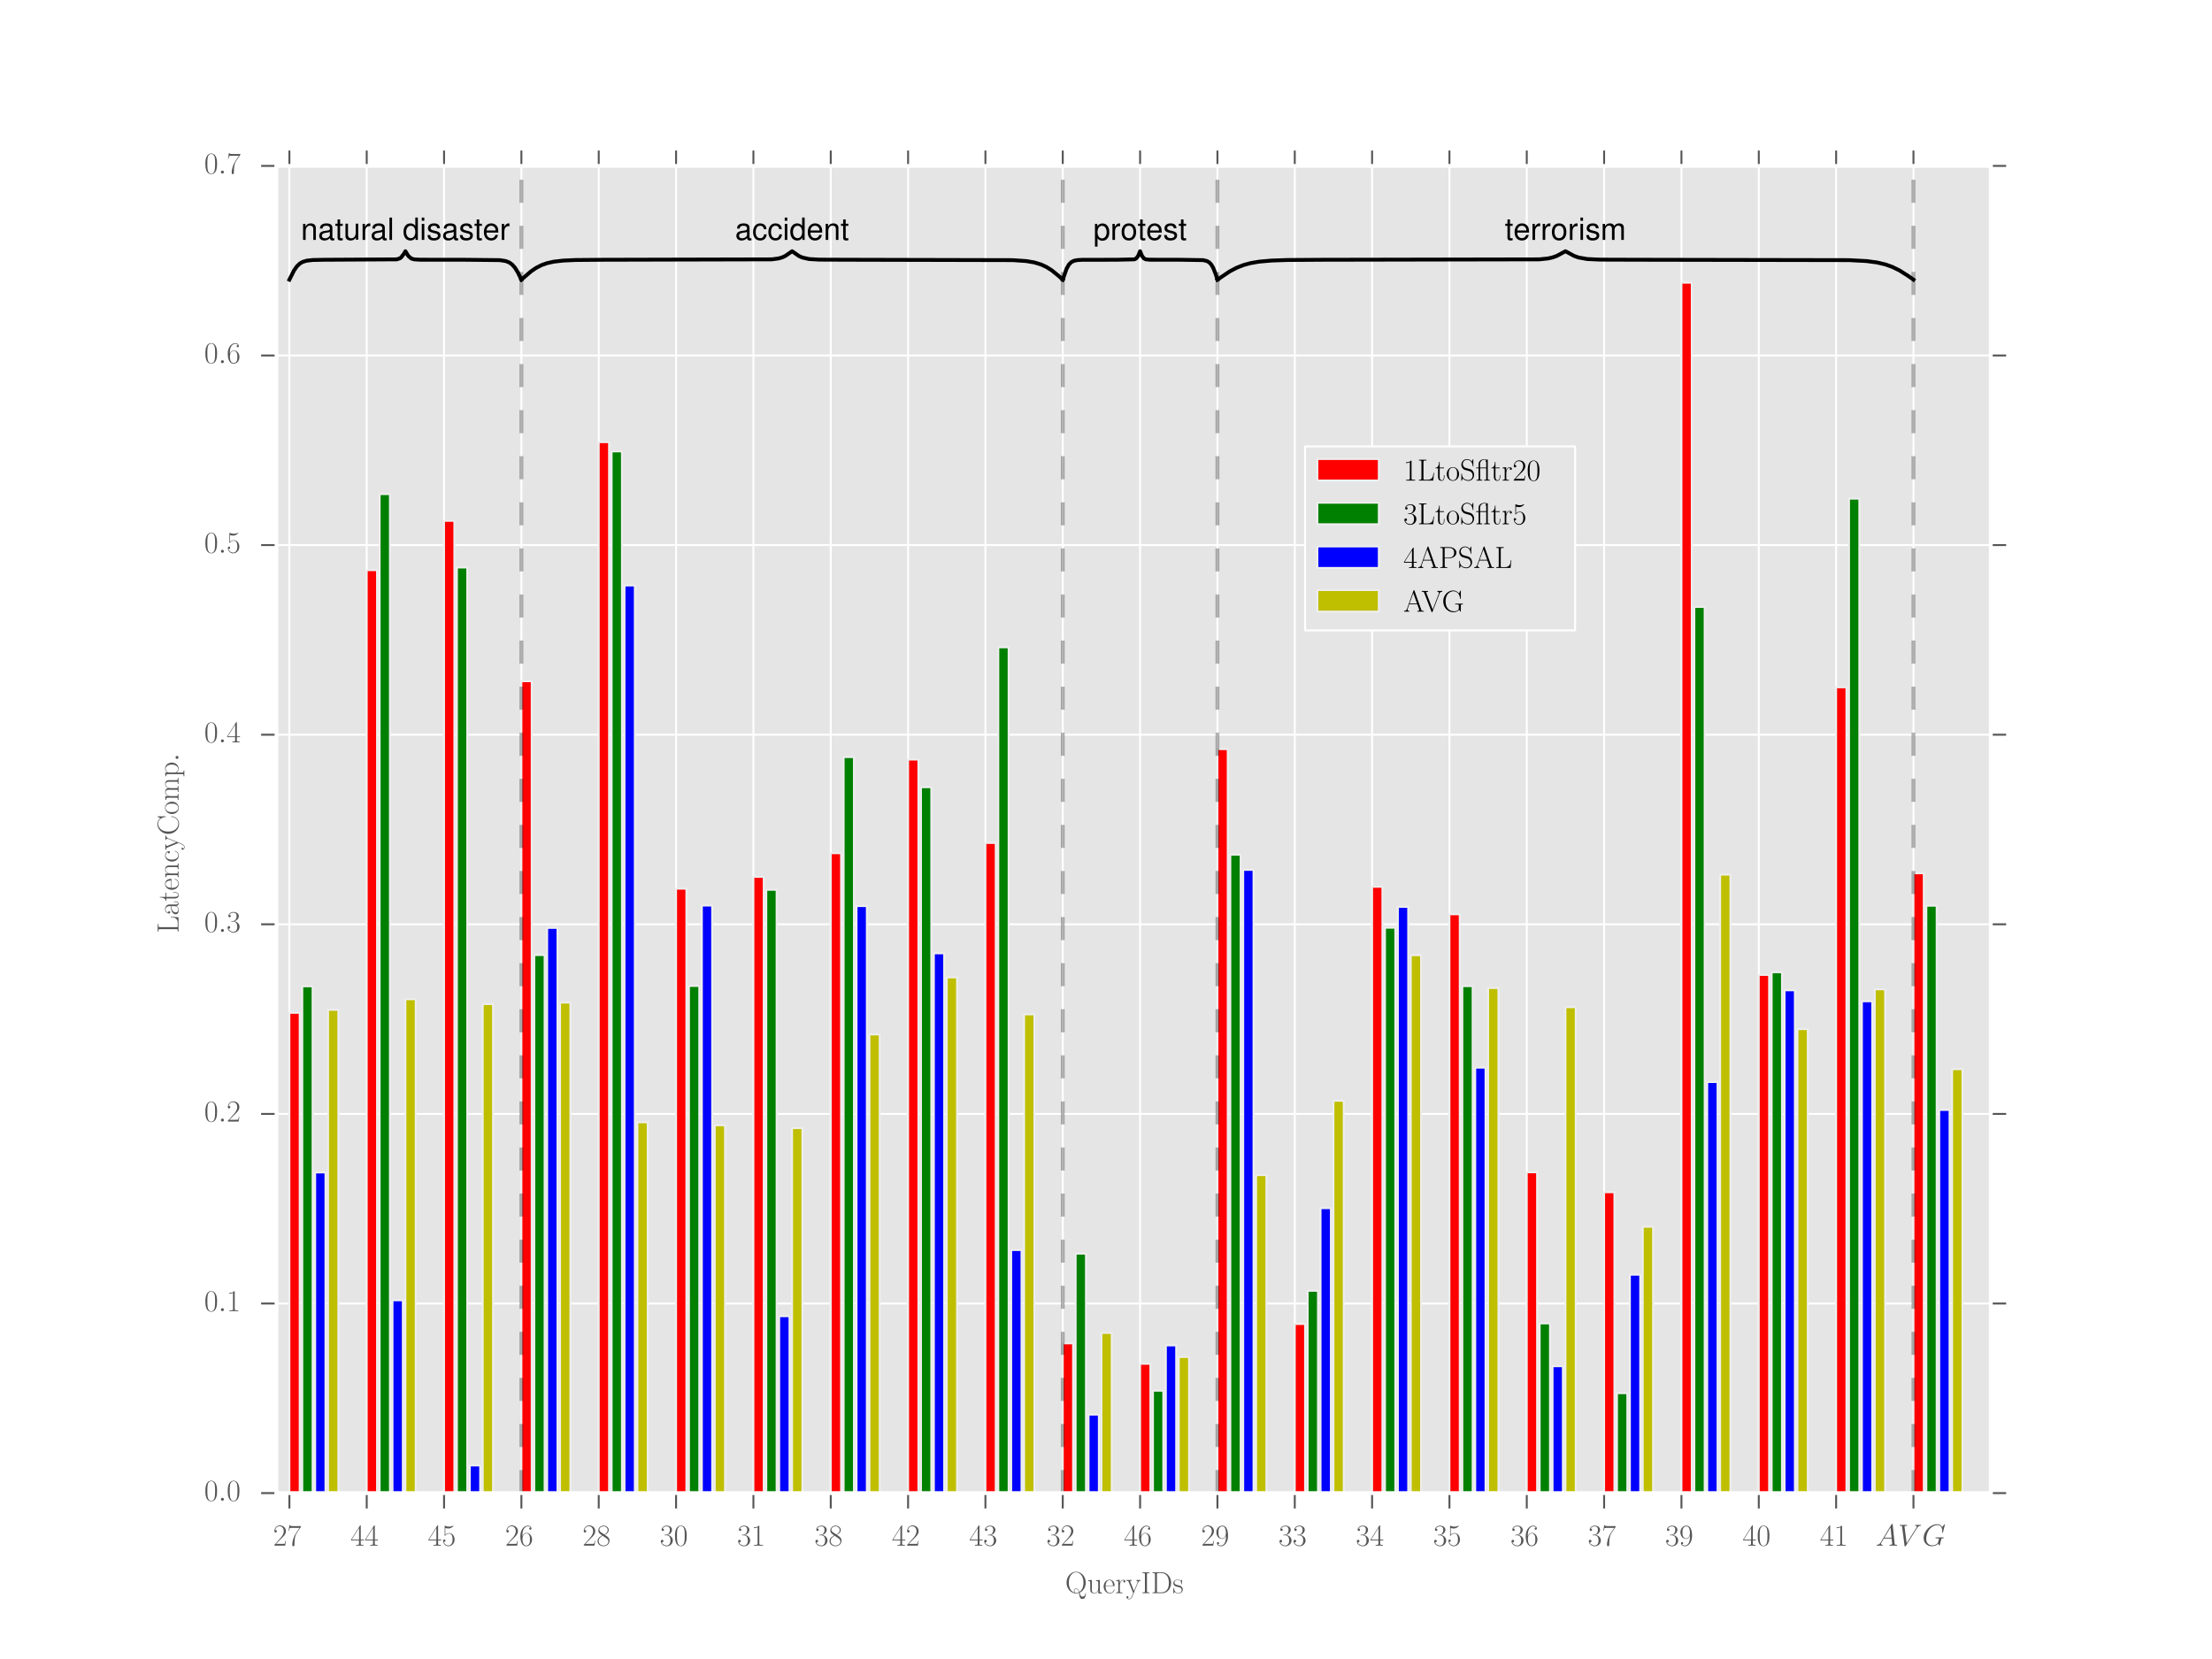 <?xml version="1.0" encoding="utf-8" standalone="no"?>
<!DOCTYPE svg PUBLIC "-//W3C//DTD SVG 1.1//EN"
  "http://www.w3.org/Graphics/SVG/1.1/DTD/svg11.dtd">
<!-- Created with matplotlib (http://matplotlib.org/) -->
<svg height="432pt" version="1.1" viewBox="0 0 576 432" width="576pt" xmlns="http://www.w3.org/2000/svg" xmlns:xlink="http://www.w3.org/1999/xlink">
 <defs>
  <style type="text/css">
*{stroke-linecap:butt;stroke-linejoin:round;}
  </style>
 </defs>
 <g id="figure_1">
  <g id="patch_1">
   <path d="
M0 432
L576 432
L576 0
L0 0
z
" style="fill:#ffffff;"/>
  </g>
  <g id="axes_1">
   <g id="patch_2">
    <path d="
M72 388.8
L518.4 388.8
L518.4 43.2
L72 43.2
z
" style="fill:#e5e5e5;"/>
   </g>
   <g id="matplotlib.axis_1">
    <g id="xtick_1">
     <g id="line2d_1">
      <path clip-path="url(#p7ff5b81e1d)" d="
M75.356 388.8
L75.356 43.2" style="fill:none;stroke:#ffffff;stroke-linecap:square;stroke-width:0.5;"/>
     </g>
     <g id="line2d_2">
      <defs>
       <path d="
M0 0
L0 4" id="m64c3aef5f4" style="stroke:#555555;stroke-width:0.5;"/>
      </defs>
      <g>
       <use style="fill:#555555;stroke:#555555;stroke-width:0.5;" x="75.356" xlink:href="#m64c3aef5f4" y="388.8"/>
      </g>
     </g>
     <g id="line2d_3">
      <defs>
       <path d="
M0 0
L0 -4" id="m91191bb255" style="stroke:#555555;stroke-width:0.5;"/>
      </defs>
      <g>
       <use style="fill:#555555;stroke:#555555;stroke-width:0.5;" x="75.356" xlink:href="#m91191bb255" y="43.2"/>
      </g>
     </g>
     <g id="text_1">
      <!-- $27$ -->
      <defs>
       <path d="
M41.703 15.453
L39.906 15.453
C38.906 8.375 38.094 7.172 37.703 6.562
C37.203 5.766 30 5.766 28.594 5.766
L9.406 5.766
C13 9.672 20 16.75 28.5 24.953
C34.594 30.734 41.703 37.531 41.703 47.422
C41.703 59.219 32.297 66 21.797 66
C10.797 66 4.094 56.312 4.094 47.344
C4.094 43.438 7 42.938 8.203 42.938
C9.203 42.938 12.203 43.547 12.203 47.031
C12.203 50.109 9.594 51 8.203 51
C7.594 51 7 50.906 6.594 50.703
C8.5 59.219 14.297 63.406 20.406 63.406
C29.094 63.406 34.797 56.516 34.797 47.422
C34.797 38.734 29.703 31.25 24 24.75
L4.094 2.281
L4.094 0
L39.297 0
z
" id="CMR17-50"/>
       <path d="
M45.094 61.578
L45.094 63.766
L21.594 63.766
C9.906 63.766 9.703 65.078 9.297 67
L7.5 67
L4.594 48.344
L6.406 48.344
C6.703 50.234 7.406 55.312 8.594 57.203
C9.203 58 16.594 58 18.297 58
L40.297 58
L29.203 41.578
C21.797 30.531 16.703 15.609 16.703 2.578
C16.703 1.391 16.703 -2 20.297 -2
C23.906 -2 23.906 1.391 23.906 2.672
L23.906 7.266
C23.906 23.562 26.703 34.312 31.297 41.188
z
" id="CMR17-55"/>
      </defs>
      <g style="fill:#555555;" transform="translate(71.122 402.479)scale(0.08 -0.08)">
       <use transform="scale(0.996)" xlink:href="#CMR17-50"/>
       <use transform="translate(45.69 0.0)scale(0.996)" xlink:href="#CMR17-55"/>
      </g>
     </g>
    </g>
    <g id="xtick_2">
     <g id="line2d_4">
      <path clip-path="url(#p7ff5b81e1d)" d="
M95.495 388.8
L95.495 43.2" style="fill:none;stroke:#ffffff;stroke-linecap:square;stroke-width:0.5;"/>
     </g>
     <g id="line2d_5">
      <g>
       <use style="fill:#555555;stroke:#555555;stroke-width:0.5;" x="95.495" xlink:href="#m64c3aef5f4" y="388.8"/>
      </g>
     </g>
     <g id="line2d_6">
      <g>
       <use style="fill:#555555;stroke:#555555;stroke-width:0.5;" x="95.495" xlink:href="#m91191bb255" y="43.2"/>
      </g>
     </g>
     <g id="text_2">
      <!-- $44$ -->
      <defs>
       <path d="
M33.594 64.328
C33.594 66.406 33.5 66.5 31.703 66.5
L2 19.594
L2 17
L27.797 17
L27.797 7.141
C27.797 3.5 27.594 2.5 20.594 2.5
L18.703 2.5
L18.703 0
C21.906 0 27.297 0 30.703 0
C34.094 0 39.5 0 42.703 0
L42.703 2.5
L40.797 2.5
C33.797 2.5 33.594 3.5 33.594 7.141
L33.594 17
L43.797 17
L43.797 19.594
L33.594 19.594
z

M28.094 57.766
L28.094 19.594
L4 19.594
z
" id="CMR17-52"/>
      </defs>
      <g style="fill:#555555;" transform="translate(91.261 402.479)scale(0.08 -0.08)">
       <use transform="scale(0.996)" xlink:href="#CMR17-52"/>
       <use transform="translate(45.69 0.0)scale(0.996)" xlink:href="#CMR17-52"/>
      </g>
     </g>
    </g>
    <g id="xtick_3">
     <g id="line2d_7">
      <path clip-path="url(#p7ff5b81e1d)" d="
M115.633 388.8
L115.633 43.2" style="fill:none;stroke:#ffffff;stroke-linecap:square;stroke-width:0.5;"/>
     </g>
     <g id="line2d_8">
      <g>
       <use style="fill:#555555;stroke:#555555;stroke-width:0.5;" x="115.633" xlink:href="#m64c3aef5f4" y="388.8"/>
      </g>
     </g>
     <g id="line2d_9">
      <g>
       <use style="fill:#555555;stroke:#555555;stroke-width:0.5;" x="115.633" xlink:href="#m91191bb255" y="43.2"/>
      </g>
     </g>
     <g id="text_3">
      <!-- $45$ -->
      <defs>
       <path d="
M11.406 57.688
C12.406 57.281 16.5 56 20.703 56
C30 56 35.094 61.016 38 63.922
C38 64.734 38 65.25 37.406 65.25
C37.297 65.25 37.094 65.25 36.297 64.828
C32.797 63.312 28.703 62.078 23.703 62.078
C20.703 62.078 16.203 62.5 11.297 64.734
C10.203 65.25 10 65.25 9.906 65.25
C9.406 65.25 9.297 65.141 9.297 63.156
L9.297 34.281
C9.297 32.5 9.297 32 10.297 32
C10.797 32 11 32.203 11.5 32.906
C14.703 37.484 19.094 39.406 24.094 39.406
C27.594 39.406 35.094 37.219 35.094 20.141
C35.094 16.953 35.094 11.172 32.094 6.578
C29.594 2.484 25.703 0.391 21.406 0.391
C14.797 0.391 8.094 5 6.297 12.719
C6.703 12.609 7.5 12.422 7.906 12.422
C9.203 12.422 11.703 13.125 11.703 16.219
C11.703 18.906 9.797 20 7.906 20
C5.594 20 4.094 18.594 4.094 15.797
C4.094 7.094 11 -2 21.594 -2
C31.906 -2 41.703 6.875 41.703 19.75
C41.703 31.719 33.906 41 24.203 41
C19.094 41 14.797 39.094 11.406 35.453
z
" id="CMR17-53"/>
      </defs>
      <g style="fill:#555555;" transform="translate(111.399 402.479)scale(0.08 -0.08)">
       <use transform="scale(0.996)" xlink:href="#CMR17-52"/>
       <use transform="translate(45.69 0.0)scale(0.996)" xlink:href="#CMR17-53"/>
      </g>
     </g>
    </g>
    <g id="xtick_4">
     <g id="line2d_10">
      <path clip-path="url(#p7ff5b81e1d)" d="
M135.771 388.8
L135.771 43.2" style="fill:none;stroke:#ffffff;stroke-linecap:square;stroke-width:0.5;"/>
     </g>
     <g id="line2d_11">
      <g>
       <use style="fill:#555555;stroke:#555555;stroke-width:0.5;" x="135.771" xlink:href="#m64c3aef5f4" y="388.8"/>
      </g>
     </g>
     <g id="line2d_12">
      <g>
       <use style="fill:#555555;stroke:#555555;stroke-width:0.5;" x="135.771" xlink:href="#m91191bb255" y="43.2"/>
      </g>
     </g>
     <g id="text_4">
      <!-- $26$ -->
      <defs>
       <path d="
M10.594 34
C10.594 57.656 21.797 63 28.297 63
C30.406 63 35.5 62.641 37.5 59
C35.906 59 32.906 59 32.906 55.516
C32.906 52.828 35.094 51.922 36.5 51.922
C37.406 51.922 40.094 52.312 40.094 55.625
C40.094 61.781 35.094 65.297 28.203 65.297
C16.297 65.297 3.797 52.969 3.797 31
C3.797 3.953 15.094 -2 23.094 -2
C32.797 -2 42 6.672 42 20.047
C42 32.516 33.906 41.594 23.703 41.594
C17.594 41.594 13.094 37.609 10.594 30.625
z

M23.094 0.391
C10.797 0.391 10.797 18.75 10.797 22.438
C10.797 29.625 14.203 40 23.5 40
C25.203 40 30.094 40 33.406 33.125
C35.203 29.219 35.203 25.141 35.203 20.141
C35.203 14.75 35.203 10.781 33.094 6.781
C30.906 2.672 27.703 0.391 23.094 0.391" id="CMR17-54"/>
      </defs>
      <g style="fill:#555555;" transform="translate(131.537 402.479)scale(0.08 -0.08)">
       <use transform="scale(0.996)" xlink:href="#CMR17-50"/>
       <use transform="translate(45.69 0.0)scale(0.996)" xlink:href="#CMR17-54"/>
      </g>
     </g>
    </g>
    <g id="xtick_5">
     <g id="line2d_13">
      <path clip-path="url(#p7ff5b81e1d)" d="
M155.91 388.8
L155.91 43.2" style="fill:none;stroke:#ffffff;stroke-linecap:square;stroke-width:0.5;"/>
     </g>
     <g id="line2d_14">
      <g>
       <use style="fill:#555555;stroke:#555555;stroke-width:0.5;" x="155.91" xlink:href="#m64c3aef5f4" y="388.8"/>
      </g>
     </g>
     <g id="line2d_15">
      <g>
       <use style="fill:#555555;stroke:#555555;stroke-width:0.5;" x="155.91" xlink:href="#m91191bb255" y="43.2"/>
      </g>
     </g>
     <g id="text_5">
      <!-- $28$ -->
      <defs>
       <path d="
M27.203 35.375
C33.5 38.562 39.906 43.328 39.906 50.984
C39.906 60.031 31.094 65.297 23 65.297
C13.906 65.297 5.906 58.734 5.906 49.688
C5.906 47.203 6.5 42.922 10.406 39.141
C11.406 38.156 15.594 35.172 18.297 33.281
C13.797 30.984 3.297 25.531 3.297 14.594
C3.297 4.359 13.094 -2 22.797 -2
C33.5 -2 42.5 5.656 42.5 15.797
C42.5 24.844 36.406 29.031 32.406 31.703
z

M14.094 44.125
C13.297 44.625 9.297 47.703 9.297 52.375
C9.297 58.438 15.594 63 22.797 63
C30.703 63 36.5 57.453 36.5 50.984
C36.5 41.734 26.094 36.469 25.594 36.469
C25.5 36.469 25.406 36.469 24.594 37.078
z

M32.5 23.734
C34 22.641 38.797 19.375 38.797 13.297
C38.797 5.953 31.406 0.391 23 0.391
C13.906 0.391 7 6.844 7 14.688
C7 22.547 13.094 29.094 20 32.188
z
" id="CMR17-56"/>
      </defs>
      <g style="fill:#555555;" transform="translate(151.676 402.479)scale(0.08 -0.08)">
       <use transform="scale(0.996)" xlink:href="#CMR17-50"/>
       <use transform="translate(45.69 0.0)scale(0.996)" xlink:href="#CMR17-56"/>
      </g>
     </g>
    </g>
    <g id="xtick_6">
     <g id="line2d_16">
      <path clip-path="url(#p7ff5b81e1d)" d="
M176.048 388.8
L176.048 43.2" style="fill:none;stroke:#ffffff;stroke-linecap:square;stroke-width:0.5;"/>
     </g>
     <g id="line2d_17">
      <g>
       <use style="fill:#555555;stroke:#555555;stroke-width:0.5;" x="176.048" xlink:href="#m64c3aef5f4" y="388.8"/>
      </g>
     </g>
     <g id="line2d_18">
      <g>
       <use style="fill:#555555;stroke:#555555;stroke-width:0.5;" x="176.048" xlink:href="#m91191bb255" y="43.2"/>
      </g>
     </g>
     <g id="text_6">
      <!-- $30$ -->
      <defs>
       <path d="
M22.094 33.703
C31 33.703 34.906 25.969 34.906 17.031
C34.906 5 28.5 0.391 22.703 0.391
C17.406 0.391 8.797 3.031 6.094 10.828
C6.594 10.625 7.094 10.625 7.594 10.625
C10 10.625 11.797 12.219 11.797 14.812
C11.797 17.703 9.594 19 7.594 19
C5.906 19 3.297 18.203 3.297 14.469
C3.297 5.234 12.297 -2 22.906 -2
C34 -2 42.5 6.719 42.5 16.953
C42.5 26.672 34.5 33.688 25 34.797
C32.594 36.375 39.906 43.062 39.906 52.016
C39.906 59.688 32 65.297 23 65.297
C13.906 65.297 5.906 59.828 5.906 52.016
C5.906 48.594 8.5 48 9.797 48
C11.906 48 13.703 49.297 13.703 51.891
C13.703 54.469 11.906 55.766 9.797 55.766
C9.406 55.766 8.906 55.766 8.5 55.562
C11.406 61.859 19.297 63 22.797 63
C26.297 63 32.906 61.328 32.906 51.875
C32.906 49.109 32.5 44.188 29.094 39.844
C26.094 36 22.703 36 19.406 35.594
C18.906 35.594 16.594 35.594 16.203 35.594
C15.5 35.484 15.094 35.391 15.094 34.594
C15.094 33.812 15.203 33.703 17.203 33.703
z
" id="CMR17-51"/>
       <path d="
M42 31.641
C42 37.75 41.906 48.125 37.703 56.109
C34 63.109 28.094 65.594 22.906 65.594
C18.094 65.594 12 63.406 8.203 56.203
C4.203 48.719 3.797 39.438 3.797 31.641
C3.797 25.953 3.906 17.281 7 9.672
C11.297 -0.609 19 -2 22.906 -2
C27.5 -2 34.5 -0.109 38.594 9.375
C41.594 16.281 42 24.359 42 31.641
M22.906 -0.406
C16.5 -0.406 12.703 5.078 11.297 12.688
C10.203 18.562 10.203 27.156 10.203 32.75
C10.203 40.438 10.203 46.828 11.5 52.922
C13.406 61.391 19 64 22.906 64
C27 64 32.297 61.297 34.203 53.125
C35.5 47.438 35.594 40.734 35.594 32.75
C35.594 26.25 35.594 18.266 34.406 12.375
C32.297 1.484 26.406 -0.406 22.906 -0.406" id="CMR17-48"/>
      </defs>
      <g style="fill:#555555;" transform="translate(171.814 402.479)scale(0.08 -0.08)">
       <use transform="scale(0.996)" xlink:href="#CMR17-51"/>
       <use transform="translate(45.69 0.0)scale(0.996)" xlink:href="#CMR17-48"/>
      </g>
     </g>
    </g>
    <g id="xtick_7">
     <g id="line2d_19">
      <path clip-path="url(#p7ff5b81e1d)" d="
M196.186 388.8
L196.186 43.2" style="fill:none;stroke:#ffffff;stroke-linecap:square;stroke-width:0.5;"/>
     </g>
     <g id="line2d_20">
      <g>
       <use style="fill:#555555;stroke:#555555;stroke-width:0.5;" x="196.186" xlink:href="#m64c3aef5f4" y="388.8"/>
      </g>
     </g>
     <g id="line2d_21">
      <g>
       <use style="fill:#555555;stroke:#555555;stroke-width:0.5;" x="196.186" xlink:href="#m91191bb255" y="43.2"/>
      </g>
     </g>
     <g id="text_7">
      <!-- $31$ -->
      <defs>
       <path d="
M26.594 63.312
C26.594 65.406 26.5 65.5 25.094 65.5
C21.203 61.188 15.297 59.797 9.703 59.797
C9.406 59.797 8.906 59.797 8.797 59.609
C8.703 59.391 8.703 59.172 8.703 57
C11.797 57 17 57.594 21 59.984
L21 7.203
C21 3.688 20.797 2.5 12.203 2.5
L9.203 2.5
L9.203 0
C14 0 19 0 23.797 0
C28.594 0 33.594 0 38.406 0
L38.406 2.5
L35.406 2.5
C26.797 2.5 26.594 3.594 26.594 7.156
z
" id="CMR17-49"/>
      </defs>
      <g style="fill:#555555;" transform="translate(191.952 402.479)scale(0.08 -0.08)">
       <use transform="scale(0.996)" xlink:href="#CMR17-51"/>
       <use transform="translate(45.69 0.0)scale(0.996)" xlink:href="#CMR17-49"/>
      </g>
     </g>
    </g>
    <g id="xtick_8">
     <g id="line2d_22">
      <path clip-path="url(#p7ff5b81e1d)" d="
M216.325 388.8
L216.325 43.2" style="fill:none;stroke:#ffffff;stroke-linecap:square;stroke-width:0.5;"/>
     </g>
     <g id="line2d_23">
      <g>
       <use style="fill:#555555;stroke:#555555;stroke-width:0.5;" x="216.325" xlink:href="#m64c3aef5f4" y="388.8"/>
      </g>
     </g>
     <g id="line2d_24">
      <g>
       <use style="fill:#555555;stroke:#555555;stroke-width:0.5;" x="216.325" xlink:href="#m91191bb255" y="43.2"/>
      </g>
     </g>
     <g id="text_8">
      <!-- $38$ -->
      <g style="fill:#555555;" transform="translate(212.091 402.479)scale(0.08 -0.08)">
       <use transform="scale(0.996)" xlink:href="#CMR17-51"/>
       <use transform="translate(45.69 0.0)scale(0.996)" xlink:href="#CMR17-56"/>
      </g>
     </g>
    </g>
    <g id="xtick_9">
     <g id="line2d_25">
      <path clip-path="url(#p7ff5b81e1d)" d="
M236.463 388.8
L236.463 43.2" style="fill:none;stroke:#ffffff;stroke-linecap:square;stroke-width:0.5;"/>
     </g>
     <g id="line2d_26">
      <g>
       <use style="fill:#555555;stroke:#555555;stroke-width:0.5;" x="236.463" xlink:href="#m64c3aef5f4" y="388.8"/>
      </g>
     </g>
     <g id="line2d_27">
      <g>
       <use style="fill:#555555;stroke:#555555;stroke-width:0.5;" x="236.463" xlink:href="#m91191bb255" y="43.2"/>
      </g>
     </g>
     <g id="text_9">
      <!-- $42$ -->
      <g style="fill:#555555;" transform="translate(232.229 402.479)scale(0.08 -0.08)">
       <use transform="scale(0.996)" xlink:href="#CMR17-52"/>
       <use transform="translate(45.69 0.0)scale(0.996)" xlink:href="#CMR17-50"/>
      </g>
     </g>
    </g>
    <g id="xtick_10">
     <g id="line2d_28">
      <path clip-path="url(#p7ff5b81e1d)" d="
M256.602 388.8
L256.602 43.2" style="fill:none;stroke:#ffffff;stroke-linecap:square;stroke-width:0.5;"/>
     </g>
     <g id="line2d_29">
      <g>
       <use style="fill:#555555;stroke:#555555;stroke-width:0.5;" x="256.602" xlink:href="#m64c3aef5f4" y="388.8"/>
      </g>
     </g>
     <g id="line2d_30">
      <g>
       <use style="fill:#555555;stroke:#555555;stroke-width:0.5;" x="256.602" xlink:href="#m91191bb255" y="43.2"/>
      </g>
     </g>
     <g id="text_10">
      <!-- $43$ -->
      <g style="fill:#555555;" transform="translate(252.367 402.479)scale(0.08 -0.08)">
       <use transform="scale(0.996)" xlink:href="#CMR17-52"/>
       <use transform="translate(45.69 0.0)scale(0.996)" xlink:href="#CMR17-51"/>
      </g>
     </g>
    </g>
    <g id="xtick_11">
     <g id="line2d_31">
      <path clip-path="url(#p7ff5b81e1d)" d="
M276.74 388.8
L276.74 43.2" style="fill:none;stroke:#ffffff;stroke-linecap:square;stroke-width:0.5;"/>
     </g>
     <g id="line2d_32">
      <g>
       <use style="fill:#555555;stroke:#555555;stroke-width:0.5;" x="276.74" xlink:href="#m64c3aef5f4" y="388.8"/>
      </g>
     </g>
     <g id="line2d_33">
      <g>
       <use style="fill:#555555;stroke:#555555;stroke-width:0.5;" x="276.74" xlink:href="#m91191bb255" y="43.2"/>
      </g>
     </g>
     <g id="text_11">
      <!-- $32$ -->
      <g style="fill:#555555;" transform="translate(272.506 402.479)scale(0.08 -0.08)">
       <use transform="scale(0.996)" xlink:href="#CMR17-51"/>
       <use transform="translate(45.69 0.0)scale(0.996)" xlink:href="#CMR17-50"/>
      </g>
     </g>
    </g>
    <g id="xtick_12">
     <g id="line2d_34">
      <path clip-path="url(#p7ff5b81e1d)" d="
M296.878 388.8
L296.878 43.2" style="fill:none;stroke:#ffffff;stroke-linecap:square;stroke-width:0.5;"/>
     </g>
     <g id="line2d_35">
      <g>
       <use style="fill:#555555;stroke:#555555;stroke-width:0.5;" x="296.878" xlink:href="#m64c3aef5f4" y="388.8"/>
      </g>
     </g>
     <g id="line2d_36">
      <g>
       <use style="fill:#555555;stroke:#555555;stroke-width:0.5;" x="296.878" xlink:href="#m91191bb255" y="43.2"/>
      </g>
     </g>
     <g id="text_12">
      <!-- $46$ -->
      <g style="fill:#555555;" transform="translate(292.644 402.479)scale(0.08 -0.08)">
       <use transform="scale(0.996)" xlink:href="#CMR17-52"/>
       <use transform="translate(45.69 0.0)scale(0.996)" xlink:href="#CMR17-54"/>
      </g>
     </g>
    </g>
    <g id="xtick_13">
     <g id="line2d_37">
      <path clip-path="url(#p7ff5b81e1d)" d="
M317.017 388.8
L317.017 43.2" style="fill:none;stroke:#ffffff;stroke-linecap:square;stroke-width:0.5;"/>
     </g>
     <g id="line2d_38">
      <g>
       <use style="fill:#555555;stroke:#555555;stroke-width:0.5;" x="317.017" xlink:href="#m64c3aef5f4" y="388.8"/>
      </g>
     </g>
     <g id="line2d_39">
      <g>
       <use style="fill:#555555;stroke:#555555;stroke-width:0.5;" x="317.017" xlink:href="#m91191bb255" y="43.2"/>
      </g>
     </g>
     <g id="text_13">
      <!-- $29$ -->
      <defs>
       <path d="
M35.203 29.125
C35.203 7.25 26.094 0.484 18.594 0.484
C16.297 0.484 10.703 0.484 8.406 4.594
C11 4.188 12.906 5.578 12.906 8.094
C12.906 10.812 10.703 11.703 9.297 11.703
C8.406 11.703 5.703 11.297 5.703 7.906
C5.703 1.109 11.594 -2 18.797 -2
C30.297 -2 42 10.531 42 32.391
C42 59.641 30.797 65.297 23.203 65.297
C13.297 65.297 3.797 56.688 3.797 43.406
C3.797 31.109 11.906 22 22.094 22
C30.5 22 34.203 29.734 35.203 33
z

M22.297 23.594
C19.594 23.594 15.797 24.094 12.703 30.031
C10.594 33.891 10.594 38.453 10.594 43.297
C10.594 49.156 10.594 53.203 13.406 57.562
C14.797 59.641 17.406 63 23.203 63
C35 63 35 45.078 35 41.125
C35 34.094 31.797 23.594 22.297 23.594" id="CMR17-57"/>
      </defs>
      <g style="fill:#555555;" transform="translate(312.782 402.479)scale(0.08 -0.08)">
       <use transform="scale(0.996)" xlink:href="#CMR17-50"/>
       <use transform="translate(45.69 0.0)scale(0.996)" xlink:href="#CMR17-57"/>
      </g>
     </g>
    </g>
    <g id="xtick_14">
     <g id="line2d_40">
      <path clip-path="url(#p7ff5b81e1d)" d="
M337.155 388.8
L337.155 43.2" style="fill:none;stroke:#ffffff;stroke-linecap:square;stroke-width:0.5;"/>
     </g>
     <g id="line2d_41">
      <g>
       <use style="fill:#555555;stroke:#555555;stroke-width:0.5;" x="337.155" xlink:href="#m64c3aef5f4" y="388.8"/>
      </g>
     </g>
     <g id="line2d_42">
      <g>
       <use style="fill:#555555;stroke:#555555;stroke-width:0.5;" x="337.155" xlink:href="#m91191bb255" y="43.2"/>
      </g>
     </g>
     <g id="text_14">
      <!-- $33$ -->
      <g style="fill:#555555;" transform="translate(332.921 402.479)scale(0.08 -0.08)">
       <use transform="scale(0.996)" xlink:href="#CMR17-51"/>
       <use transform="translate(45.69 0.0)scale(0.996)" xlink:href="#CMR17-51"/>
      </g>
     </g>
    </g>
    <g id="xtick_15">
     <g id="line2d_43">
      <path clip-path="url(#p7ff5b81e1d)" d="
M357.293 388.8
L357.293 43.2" style="fill:none;stroke:#ffffff;stroke-linecap:square;stroke-width:0.5;"/>
     </g>
     <g id="line2d_44">
      <g>
       <use style="fill:#555555;stroke:#555555;stroke-width:0.5;" x="357.293" xlink:href="#m64c3aef5f4" y="388.8"/>
      </g>
     </g>
     <g id="line2d_45">
      <g>
       <use style="fill:#555555;stroke:#555555;stroke-width:0.5;" x="357.293" xlink:href="#m91191bb255" y="43.2"/>
      </g>
     </g>
     <g id="text_15">
      <!-- $34$ -->
      <g style="fill:#555555;" transform="translate(353.059 402.479)scale(0.08 -0.08)">
       <use transform="scale(0.996)" xlink:href="#CMR17-51"/>
       <use transform="translate(45.69 0.0)scale(0.996)" xlink:href="#CMR17-52"/>
      </g>
     </g>
    </g>
    <g id="xtick_16">
     <g id="line2d_46">
      <path clip-path="url(#p7ff5b81e1d)" d="
M377.432 388.8
L377.432 43.2" style="fill:none;stroke:#ffffff;stroke-linecap:square;stroke-width:0.5;"/>
     </g>
     <g id="line2d_47">
      <g>
       <use style="fill:#555555;stroke:#555555;stroke-width:0.5;" x="377.432" xlink:href="#m64c3aef5f4" y="388.8"/>
      </g>
     </g>
     <g id="line2d_48">
      <g>
       <use style="fill:#555555;stroke:#555555;stroke-width:0.5;" x="377.432" xlink:href="#m91191bb255" y="43.2"/>
      </g>
     </g>
     <g id="text_16">
      <!-- $35$ -->
      <g style="fill:#555555;" transform="translate(373.197 402.479)scale(0.08 -0.08)">
       <use transform="scale(0.996)" xlink:href="#CMR17-51"/>
       <use transform="translate(45.69 0.0)scale(0.996)" xlink:href="#CMR17-53"/>
      </g>
     </g>
    </g>
    <g id="xtick_17">
     <g id="line2d_49">
      <path clip-path="url(#p7ff5b81e1d)" d="
M397.57 388.8
L397.57 43.2" style="fill:none;stroke:#ffffff;stroke-linecap:square;stroke-width:0.5;"/>
     </g>
     <g id="line2d_50">
      <g>
       <use style="fill:#555555;stroke:#555555;stroke-width:0.5;" x="397.57" xlink:href="#m64c3aef5f4" y="388.8"/>
      </g>
     </g>
     <g id="line2d_51">
      <g>
       <use style="fill:#555555;stroke:#555555;stroke-width:0.5;" x="397.57" xlink:href="#m91191bb255" y="43.2"/>
      </g>
     </g>
     <g id="text_17">
      <!-- $36$ -->
      <g style="fill:#555555;" transform="translate(393.336 402.479)scale(0.08 -0.08)">
       <use transform="scale(0.996)" xlink:href="#CMR17-51"/>
       <use transform="translate(45.69 0.0)scale(0.996)" xlink:href="#CMR17-54"/>
      </g>
     </g>
    </g>
    <g id="xtick_18">
     <g id="line2d_52">
      <path clip-path="url(#p7ff5b81e1d)" d="
M417.708 388.8
L417.708 43.2" style="fill:none;stroke:#ffffff;stroke-linecap:square;stroke-width:0.5;"/>
     </g>
     <g id="line2d_53">
      <g>
       <use style="fill:#555555;stroke:#555555;stroke-width:0.5;" x="417.708" xlink:href="#m64c3aef5f4" y="388.8"/>
      </g>
     </g>
     <g id="line2d_54">
      <g>
       <use style="fill:#555555;stroke:#555555;stroke-width:0.5;" x="417.708" xlink:href="#m91191bb255" y="43.2"/>
      </g>
     </g>
     <g id="text_18">
      <!-- $37$ -->
      <g style="fill:#555555;" transform="translate(413.474 402.479)scale(0.08 -0.08)">
       <use transform="scale(0.996)" xlink:href="#CMR17-51"/>
       <use transform="translate(45.69 0.0)scale(0.996)" xlink:href="#CMR17-55"/>
      </g>
     </g>
    </g>
    <g id="xtick_19">
     <g id="line2d_55">
      <path clip-path="url(#p7ff5b81e1d)" d="
M437.847 388.8
L437.847 43.2" style="fill:none;stroke:#ffffff;stroke-linecap:square;stroke-width:0.5;"/>
     </g>
     <g id="line2d_56">
      <g>
       <use style="fill:#555555;stroke:#555555;stroke-width:0.5;" x="437.847" xlink:href="#m64c3aef5f4" y="388.8"/>
      </g>
     </g>
     <g id="line2d_57">
      <g>
       <use style="fill:#555555;stroke:#555555;stroke-width:0.5;" x="437.847" xlink:href="#m91191bb255" y="43.2"/>
      </g>
     </g>
     <g id="text_19">
      <!-- $39$ -->
      <g style="fill:#555555;" transform="translate(433.612 402.479)scale(0.08 -0.08)">
       <use transform="scale(0.996)" xlink:href="#CMR17-51"/>
       <use transform="translate(45.69 0.0)scale(0.996)" xlink:href="#CMR17-57"/>
      </g>
     </g>
    </g>
    <g id="xtick_20">
     <g id="line2d_58">
      <path clip-path="url(#p7ff5b81e1d)" d="
M457.985 388.8
L457.985 43.2" style="fill:none;stroke:#ffffff;stroke-linecap:square;stroke-width:0.5;"/>
     </g>
     <g id="line2d_59">
      <g>
       <use style="fill:#555555;stroke:#555555;stroke-width:0.5;" x="457.985" xlink:href="#m64c3aef5f4" y="388.8"/>
      </g>
     </g>
     <g id="line2d_60">
      <g>
       <use style="fill:#555555;stroke:#555555;stroke-width:0.5;" x="457.985" xlink:href="#m91191bb255" y="43.2"/>
      </g>
     </g>
     <g id="text_20">
      <!-- $40$ -->
      <g style="fill:#555555;" transform="translate(453.751 402.479)scale(0.08 -0.08)">
       <use transform="scale(0.996)" xlink:href="#CMR17-52"/>
       <use transform="translate(45.69 0.0)scale(0.996)" xlink:href="#CMR17-48"/>
      </g>
     </g>
    </g>
    <g id="xtick_21">
     <g id="line2d_61">
      <path clip-path="url(#p7ff5b81e1d)" d="
M478.123 388.8
L478.123 43.2" style="fill:none;stroke:#ffffff;stroke-linecap:square;stroke-width:0.5;"/>
     </g>
     <g id="line2d_62">
      <g>
       <use style="fill:#555555;stroke:#555555;stroke-width:0.5;" x="478.123" xlink:href="#m64c3aef5f4" y="388.8"/>
      </g>
     </g>
     <g id="line2d_63">
      <g>
       <use style="fill:#555555;stroke:#555555;stroke-width:0.5;" x="478.123" xlink:href="#m91191bb255" y="43.2"/>
      </g>
     </g>
     <g id="text_21">
      <!-- $41$ -->
      <g style="fill:#555555;" transform="translate(473.889 402.479)scale(0.08 -0.08)">
       <use transform="scale(0.996)" xlink:href="#CMR17-52"/>
       <use transform="translate(45.69 0.0)scale(0.996)" xlink:href="#CMR17-49"/>
      </g>
     </g>
    </g>
    <g id="xtick_22">
     <g id="line2d_64">
      <path clip-path="url(#p7ff5b81e1d)" d="
M498.262 388.8
L498.262 43.2" style="fill:none;stroke:#ffffff;stroke-linecap:square;stroke-width:0.5;"/>
     </g>
     <g id="line2d_65">
      <g>
       <use style="fill:#555555;stroke:#555555;stroke-width:0.5;" x="498.262" xlink:href="#m64c3aef5f4" y="388.8"/>
      </g>
     </g>
     <g id="line2d_66">
      <g>
       <use style="fill:#555555;stroke:#555555;stroke-width:0.5;" x="498.262" xlink:href="#m91191bb255" y="43.2"/>
      </g>
     </g>
     <g id="text_22">
      <!-- $AVG$ -->
      <defs>
       <path d="
M74.594 69.109
C74.594 70 73.906 70 73.703 70
C73.5 70 73.094 70 72.297 69
L65.406 60.75
C64.906 61.547 62.906 65.031 59 67.328
C54.703 70 50.406 70 48.906 70
C27.5 70 5 48.359 5 24.922
C5 8.531 16.406 -2 31.406 -2
C38.594 -2 47.703 0.375 52.703 6.641
C53.797 2.875 56 0.188 56.703 0.188
C57.203 0.188 57.297 0.5 57.406 0.5
C57.5 0.688 58.297 4.172 58.797 5.953
L60.406 12.297
C61.203 15.562 61.594 16.969 62.297 19.938
C63.297 23.703 63.5 24 69 24
C69.406 24 70.594 24 70.594 25.969
C70.594 27 69.594 27 69.297 27
C67.594 27 65.703 27 63.906 27
L58.5 27
C54.297 27 49.906 27 45.797 27
C44.906 27 43.703 27 43.703 25.078
C43.703 24 44.5 24 44.5 24
L47 24
C54.906 24 54.906 23.203 54.906 21.734
C54.906 21.625 53 11.656 51.094 8.703
C47.297 3.156 39.406 0.891 33.5 0.891
C25.797 0.891 13.297 4.875 13.297 22.031
C13.297 28.688 15.703 43.875 25.406 55.094
C31.703 62.25 41 67.109 49.797 67.109
C61.594 67.109 65.797 57.078 65.797 47.938
C65.797 46.359 65.406 44.172 65.406 42.781
C65.406 41.891 66.406 41.891 66.703 41.891
C67.797 41.891 67.906 41.984 68.297 43.766
z
" id="CMMI12-71"/>
       <path d="
M17 10.797
C13.5 4.906 10.094 2.906 5.297 2.906
C4.203 2.906 3.406 2.906 3.406 1.047
C3.406 0.422 3.906 0 4.594 0
C6.406 0 10.906 0 12.703 0
C15.594 0 18.797 0 21.594 0
C22.203 0 23.406 0 23.406 1.906
C23.406 2.812 22.594 2.906 22 2.906
C19.703 3.109 17.797 3.891 17.797 6.219
C17.797 7.594 18.406 8.672 19.703 10.828
L27.297 23.109
L52.797 23.109
C52.906 22.234 52.906 21.438 53 20.547
C53.297 17.984 54.5 7.734 54.5 5.875
C54.5 2.906 49.406 2.906 47.797 2.906
C46.703 2.906 45.594 2.906 45.594 1.094
C45.594 0 46.5 0 47.094 0
C48.797 0 50.797 0 52.5 0
L58.203 0
C64.297 0 68.703 0 68.797 0
C69.5 0 70.594 0 70.594 1.906
C70.594 2.906 69.703 2.906 68.203 2.906
C62.703 2.906 62.594 3.812 62.297 6.781
L56.203 68.812
C56 70.797 55.594 71 54.5 71
C53.5 71 52.906 70.797 52 69.297
z

M29 26
L49.094 59.672
L52.5 26
z
" id="CMMI12-65"/>
       <path d="
M61.906 56.719
C65.297 62.109 68.406 64.5 73.5 64.906
C74.5 65 75.297 65 75.297 66.734
C75.297 67.125 75.094 67.703 74.203 67.703
C72.406 67.703 68.094 67.703 66.297 67.703
C63.406 67.703 60.406 67.703 57.594 67.703
C56.797 67.703 55.797 67.703 55.797 65.938
C55.797 65.094 56.703 65 57.094 65
C60.797 64.703 61.203 62.906 61.203 61.703
C61.203 60.188 59.797 57.891 59.703 57.797
L28.297 7.984
L21.297 61.812
C21.297 65 26.5 65 27.594 65
C29.094 65 30 65 30 66.766
C30 67.703 28.906 67.703 28.594 67.703
C26.906 67.703 24.906 67.703 23.203 67.703
L17.594 67.703
C10.297 67.703 7.297 67.703 7.203 67.703
C6.594 67.703 5.406 67.703 5.406 66.016
C5.406 65 6.094 65 7.703 65
C12.797 65 13.094 64.094 13.406 61.609
L21.406 -0.109
C21.703 -2.203 21.703 -2.5 23.094 -2.5
C24.297 -2.5 24.797 -2.203 25.797 -0.609
z
" id="CMMI12-86"/>
      </defs>
      <g style="fill:#555555;" transform="translate(488.384 402.479)scale(0.08 -0.08)">
       <use transform="scale(0.996)" xlink:href="#CMMI12-65"/>
       <use transform="translate(73.128 0.0)scale(0.996)" xlink:href="#CMMI12-86"/>
       <use transform="translate(151.675 0.0)scale(0.996)" xlink:href="#CMMI12-71"/>
      </g>
     </g>
    </g>
    <g id="text_23">
     <!-- $\mathrm{Query IDs}$ -->
     <defs>
      <path d="
M5.203 68
L5.203 65.406
C12.094 65.406 13.203 65.406 13.203 60.938
L13.203 7.062
C13.203 2.594 12.094 2.594 5.203 2.594
L5.203 0
L37 0
C53.094 0 66 14.734 66 33.453
C66 52.281 53.297 68 37 68
z

M23.797 2.594
C19.797 2.594 19.594 3.078 19.594 6.469
L19.594 61.531
C19.594 64.922 19.797 65.406 23.797 65.406
L35 65.406
C43.297 65.406 58.594 60.531 58.594 33.453
C58.594 19.406 54.5 13.734 52.594 11.047
C50.203 7.969 44.5 2.594 35 2.594
z
" id="CMR17-68"/>
      <path d="
M47.297 1.484
C59.203 6.547 67.297 19.453 67.297 34.359
C67.297 54.703 52.594 70 36 70
C19 70 4.594 54.5 4.594 34.359
C4.594 14.5 19 -1 36 -1
C38.297 -1 41.5 -0.703 45.297 0.594
C47 -11.672 48.094 -19 56.703 -19
C67.297 -19 67.797 -3.328 67.797 -0.516
C67.797 0.5 67.797 1.188 67.094 1.188
C66.594 1.188 66.5 0.5 66.5 0.297
C65.797 -9.422 60.406 -11.438 57.203 -11.438
C51.297 -11.438 49.203 -6.078 47.297 1.484
M30.594 1.578
C20.203 4.859 12 15.875 12 34.344
C12 57.984 25.094 68.203 35.906 68.203
C47.094 68.203 59.906 57.594 59.906 34.344
C59.906 17.562 53.203 8.234 46.5 3.969
C45 9.047 42.594 15 36.094 15
C31.297 15 28.594 10.812 28.594 7.047
C28.594 4.766 29.5 2.875 30.594 1.578
M44.906 3.078
C40.906 0.891 37.703 0.891 36 0.891
C31.5 0.891 30.203 4.922 30.203 7.094
C30.203 10.156 32.297 13.406 36.094 13.406
C42.5 13.406 44.094 7.75 44.906 3.078" id="CMR17-81"/>
      <path d="
M39 34.328
C41.5 40.406 46 40.406 47.406 40.406
L47.406 43
C45.5 43 43 43 41.094 43
C39 43 35.703 43 33.703 43.094
L33.703 40.5
C37.5 40.203 37.594 37.406 37.594 36.609
C37.594 35.625 37.406 35.125 36.906 33.922
L26 7.016
L14.094 36.031
C13.594 37.219 13.594 37.906 13.594 38.016
C13.594 40.203 15.906 40.406 18.297 40.406
L18.297 43.094
C15.906 43 11.594 43 9.094 43
C6.406 43 3.203 43 1 43.094
L1 40.406
C6.406 40.406 7 39.906 8.297 36.719
L23.203 0.234
C18.703 -11.531 16.094 -18.406 9.797 -18.406
C8.703 -18.406 6.203 -18.109 4.406 -16.312
C6.703 -16.109 7.703 -14.719 7.703 -13.016
C7.703 -11.328 6.5 -9.828 4.5 -9.828
C2.297 -9.828 1.203 -11.328 1.203 -13.125
C1.203 -17.109 5.297 -20 9.797 -20
C15.594 -20 19.203 -14.406 21.203 -9.438
z
" id="CMR17-121"/>
      <path d="
M29.406 42.078
L29.406 39.5
C35.297 39.5 36.203 38.891 36.203 34.156
L36.203 16.125
C36.203 7.812 31.703 0.594 24.297 0.594
C16.094 0.594 15.406 5.438 15.406 10.594
L15.406 43.172
L3.297 42.078
L3.297 39.5
C7.297 39.5 10 39.5 10.094 35.531
L10.094 16.531
C10.094 9.891 10.094 5.641 12.703 2.859
C14 1.578 16.5 -1 23.703 -1
C32.203 -1 35.5 6.359 36.297 8.5
L36.406 8.5
L36.406 -0.984
L48.297 -0.984
L48.297 2
C42.406 2 41.5 2.594 41.5 7.391
L41.5 43.172
z
" id="CMR17-117"/>
      <path d="
M15 23.391
C15 33 19.094 42 26.594 42
C27.297 42 28 41.906 28.703 41.594
C28.703 41.594 26.5 40.891 26.5 38.312
C26.5 35.906 28.406 34.906 29.906 34.906
C31.094 34.906 33.297 35.609 33.297 38.406
C33.297 41.609 30.094 43.594 26.703 43.594
C19.094 43.594 15.797 36.203 14.797 32.703
L14.703 32.703
L14.703 43.594
L3.094 42.5
L3.094 39.906
C9 39.906 9.906 39.297 9.906 34.5
L9.906 6.688
C9.906 2.875 9.5 2.391 3.094 2.391
L3.094 -0.203
C5.5 0 10.094 0 12.703 0
C15.594 0 20.703 0 23.406 -0.203
L23.406 2.391
C16.203 2.391 15 2.391 15 6.875
z
" id="CMR17-114"/>
      <path d="
M30.906 42.109
C30.906 43.906 30.797 44 30.203 44
C29.797 44 29.703 43.906 28.5 42.422
C28.203 42.016 27.297 41.016 27 40.625
C23.797 44 19.297 44 17.594 44
C6.5 44 2.5 38.172 2.5 32.375
C2.5 23.344 12.703 21.25 15.594 20.641
C21.906 19.344 24.094 18.938 26.203 17.125
C27.5 15.938 29.703 13.734 29.703 10.125
C29.703 5.906 27.297 0.5 18.094 0.5
C9.406 0.5 6.297 7.062 4.5 15.828
C4.203 17.219 4.203 17.328 3.406 17.328
C2.594 17.328 2.5 17.219 2.5 15.234
L2.5 0.891
C2.5 -0.891 2.594 -1 3.203 -1
C3.703 -1 3.797 -0.891 4.297 -0.094
C4.906 0.797 6.406 3.188 7 4.188
C9 1.547 12.5 -1 18.094 -1
C28 -1 33.297 4.406 33.297 12.234
C33.297 17.344 30.594 20.062 29.297 21.25
C26.297 24.375 22.797 25.062 18.594 25.859
C13.094 27.078 6.094 28.469 6.094 34.594
C6.094 37.188 7.5 42.719 17.594 42.719
C28.297 42.719 28.906 32.75 29.094 29.562
C29.203 29.078 29.703 28.969 30 28.969
C30.906 28.969 30.906 29.281 30.906 30.969
z
" id="CMR17-115"/>
      <path d="
M38.094 23
C38.5 23.406 38.5 23.609 38.5 24.625
C38.5 34.969 33.094 44 21.703 44
C11.094 44 2.703 33.891 2.703 21.609
C2.703 8.609 12.203 -1 22.797 -1
C34 -1 38.406 9.469 38.406 11.547
C38.406 12.25 37.797 12.25 37.594 12.25
C36.906 12.25 36.797 12.047 36.406 10.875
C34.203 4.141 28.703 0.797 23.5 0.797
C19.203 0.797 14.906 3.172 12.203 7.5
C9.094 12.547 9.094 18.375 9.094 23
z

M9.203 24.5
C9.906 39.141 17.594 42.406 21.594 42.406
C28.406 42.406 33 35.891 33.094 24.5
z
" id="CMR17-101"/>
      <path d="
M19.703 61.016
C19.703 65.5 20.906 65.5 28.094 65.5
L28.094 68
C24.906 68 19.797 68 16.406 68
C13 68 7.906 68 4.703 68
L4.703 65.5
C11.906 65.5 13.094 65.5 13.094 61.016
L13.094 6.984
C13.094 2.5 11.906 2.5 4.703 2.5
L4.703 0
C7.906 0 13 0 16.406 0
C19.797 0 24.906 0 28.094 0
L28.094 2.5
C20.906 2.5 19.703 2.5 19.703 6.984
z
" id="CMR17-73"/>
     </defs>
     <g style="fill:#555555;" transform="translate(277.36 414.855)scale(0.08 -0.08)">
      <use transform="scale(0.996)" xlink:href="#CMR17-81"/>
      <use transform="translate(71.715 0.0)scale(0.996)" xlink:href="#CMR17-117"/>
      <use transform="translate(122.61 0.0)scale(0.996)" xlink:href="#CMR17-101"/>
      <use transform="translate(163.096 0.0)scale(0.996)" xlink:href="#CMR17-114"/>
      <use transform="translate(198.377 0.0)scale(0.996)" xlink:href="#CMR17-121"/>
      <use transform="translate(246.67 0.0)scale(0.996)" xlink:href="#CMR17-73"/>
      <use transform="translate(279.308 0.0)scale(0.996)" xlink:href="#CMR17-68"/>
      <use transform="translate(349.701 0.0)scale(0.996)" xlink:href="#CMR17-115"/>
     </g>
    </g>
   </g>
   <g id="matplotlib.axis_2">
    <g id="ytick_1">
     <g id="line2d_67">
      <path clip-path="url(#p7ff5b81e1d)" d="
M72 388.8
L518.4 388.8" style="fill:none;stroke:#ffffff;stroke-linecap:square;stroke-width:0.5;"/>
     </g>
     <g id="line2d_68">
      <defs>
       <path d="
M0 0
L-4 0" id="mf591f037a3" style="stroke:#555555;stroke-width:0.5;"/>
      </defs>
      <g>
       <use style="fill:#555555;stroke:#555555;stroke-width:0.5;" x="72.0" xlink:href="#mf591f037a3" y="388.8"/>
      </g>
     </g>
     <g id="line2d_69">
      <defs>
       <path d="
M0 0
L4 0" id="m9430d3eee0" style="stroke:#555555;stroke-width:0.5;"/>
      </defs>
      <g>
       <use style="fill:#555555;stroke:#555555;stroke-width:0.5;" x="518.4" xlink:href="#m9430d3eee0" y="388.8"/>
      </g>
     </g>
     <g id="text_24">
      <!-- $0.0$ -->
      <defs>
       <path d="
M18.406 4.797
C18.406 7.688 16 9.672 13.594 9.672
C10.703 9.672 8.703 7.281 8.703 4.891
C8.703 2 11.094 0 13.5 0
C16.406 0 18.406 2.391 18.406 4.797" id="CMMI12-58"/>
      </defs>
      <g style="fill:#555555;" transform="translate(53.179 390.791)scale(0.08 -0.08)">
       <use transform="scale(0.996)" xlink:href="#CMR17-48"/>
       <use transform="translate(45.69 0.0)scale(0.996)" xlink:href="#CMMI12-58"/>
       <use transform="translate(72.788 0.0)scale(0.996)" xlink:href="#CMR17-48"/>
      </g>
     </g>
    </g>
    <g id="ytick_2">
     <g id="line2d_70">
      <path clip-path="url(#p7ff5b81e1d)" d="
M72 339.429
L518.4 339.429" style="fill:none;stroke:#ffffff;stroke-linecap:square;stroke-width:0.5;"/>
     </g>
     <g id="line2d_71">
      <g>
       <use style="fill:#555555;stroke:#555555;stroke-width:0.5;" x="72.0" xlink:href="#mf591f037a3" y="339.429"/>
      </g>
     </g>
     <g id="line2d_72">
      <g>
       <use style="fill:#555555;stroke:#555555;stroke-width:0.5;" x="518.4" xlink:href="#m9430d3eee0" y="339.429"/>
      </g>
     </g>
     <g id="text_25">
      <!-- $0.1$ -->
      <g style="fill:#555555;" transform="translate(53.179 341.419)scale(0.08 -0.08)">
       <use transform="scale(0.996)" xlink:href="#CMR17-48"/>
       <use transform="translate(45.69 0.0)scale(0.996)" xlink:href="#CMMI12-58"/>
       <use transform="translate(72.788 0.0)scale(0.996)" xlink:href="#CMR17-49"/>
      </g>
     </g>
    </g>
    <g id="ytick_3">
     <g id="line2d_73">
      <path clip-path="url(#p7ff5b81e1d)" d="
M72 290.057
L518.4 290.057" style="fill:none;stroke:#ffffff;stroke-linecap:square;stroke-width:0.5;"/>
     </g>
     <g id="line2d_74">
      <g>
       <use style="fill:#555555;stroke:#555555;stroke-width:0.5;" x="72.0" xlink:href="#mf591f037a3" y="290.057"/>
      </g>
     </g>
     <g id="line2d_75">
      <g>
       <use style="fill:#555555;stroke:#555555;stroke-width:0.5;" x="518.4" xlink:href="#m9430d3eee0" y="290.057"/>
      </g>
     </g>
     <g id="text_26">
      <!-- $0.2$ -->
      <g style="fill:#555555;" transform="translate(53.179 292.048)scale(0.08 -0.08)">
       <use transform="scale(0.996)" xlink:href="#CMR17-48"/>
       <use transform="translate(45.69 0.0)scale(0.996)" xlink:href="#CMMI12-58"/>
       <use transform="translate(72.788 0.0)scale(0.996)" xlink:href="#CMR17-50"/>
      </g>
     </g>
    </g>
    <g id="ytick_4">
     <g id="line2d_76">
      <path clip-path="url(#p7ff5b81e1d)" d="
M72 240.686
L518.4 240.686" style="fill:none;stroke:#ffffff;stroke-linecap:square;stroke-width:0.5;"/>
     </g>
     <g id="line2d_77">
      <g>
       <use style="fill:#555555;stroke:#555555;stroke-width:0.5;" x="72.0" xlink:href="#mf591f037a3" y="240.686"/>
      </g>
     </g>
     <g id="line2d_78">
      <g>
       <use style="fill:#555555;stroke:#555555;stroke-width:0.5;" x="518.4" xlink:href="#m9430d3eee0" y="240.686"/>
      </g>
     </g>
     <g id="text_27">
      <!-- $0.3$ -->
      <g style="fill:#555555;" transform="translate(53.179 242.676)scale(0.08 -0.08)">
       <use transform="scale(0.996)" xlink:href="#CMR17-48"/>
       <use transform="translate(45.69 0.0)scale(0.996)" xlink:href="#CMMI12-58"/>
       <use transform="translate(72.788 0.0)scale(0.996)" xlink:href="#CMR17-51"/>
      </g>
     </g>
    </g>
    <g id="ytick_5">
     <g id="line2d_79">
      <path clip-path="url(#p7ff5b81e1d)" d="
M72 191.314
L518.4 191.314" style="fill:none;stroke:#ffffff;stroke-linecap:square;stroke-width:0.5;"/>
     </g>
     <g id="line2d_80">
      <g>
       <use style="fill:#555555;stroke:#555555;stroke-width:0.5;" x="72.0" xlink:href="#mf591f037a3" y="191.314"/>
      </g>
     </g>
     <g id="line2d_81">
      <g>
       <use style="fill:#555555;stroke:#555555;stroke-width:0.5;" x="518.4" xlink:href="#m9430d3eee0" y="191.314"/>
      </g>
     </g>
     <g id="text_28">
      <!-- $0.4$ -->
      <g style="fill:#555555;" transform="translate(53.179 193.305)scale(0.08 -0.08)">
       <use transform="scale(0.996)" xlink:href="#CMR17-48"/>
       <use transform="translate(45.69 0.0)scale(0.996)" xlink:href="#CMMI12-58"/>
       <use transform="translate(72.788 0.0)scale(0.996)" xlink:href="#CMR17-52"/>
      </g>
     </g>
    </g>
    <g id="ytick_6">
     <g id="line2d_82">
      <path clip-path="url(#p7ff5b81e1d)" d="
M72 141.943
L518.4 141.943" style="fill:none;stroke:#ffffff;stroke-linecap:square;stroke-width:0.5;"/>
     </g>
     <g id="line2d_83">
      <g>
       <use style="fill:#555555;stroke:#555555;stroke-width:0.5;" x="72.0" xlink:href="#mf591f037a3" y="141.943"/>
      </g>
     </g>
     <g id="line2d_84">
      <g>
       <use style="fill:#555555;stroke:#555555;stroke-width:0.5;" x="518.4" xlink:href="#m9430d3eee0" y="141.943"/>
      </g>
     </g>
     <g id="text_29">
      <!-- $0.5$ -->
      <g style="fill:#555555;" transform="translate(53.179 143.933)scale(0.08 -0.08)">
       <use transform="scale(0.996)" xlink:href="#CMR17-48"/>
       <use transform="translate(45.69 0.0)scale(0.996)" xlink:href="#CMMI12-58"/>
       <use transform="translate(72.788 0.0)scale(0.996)" xlink:href="#CMR17-53"/>
      </g>
     </g>
    </g>
    <g id="ytick_7">
     <g id="line2d_85">
      <path clip-path="url(#p7ff5b81e1d)" d="
M72 92.571
L518.4 92.571" style="fill:none;stroke:#ffffff;stroke-linecap:square;stroke-width:0.5;"/>
     </g>
     <g id="line2d_86">
      <g>
       <use style="fill:#555555;stroke:#555555;stroke-width:0.5;" x="72.0" xlink:href="#mf591f037a3" y="92.571"/>
      </g>
     </g>
     <g id="line2d_87">
      <g>
       <use style="fill:#555555;stroke:#555555;stroke-width:0.5;" x="518.4" xlink:href="#m9430d3eee0" y="92.571"/>
      </g>
     </g>
     <g id="text_30">
      <!-- $0.6$ -->
      <g style="fill:#555555;" transform="translate(53.179 94.562)scale(0.08 -0.08)">
       <use transform="scale(0.996)" xlink:href="#CMR17-48"/>
       <use transform="translate(45.69 0.0)scale(0.996)" xlink:href="#CMMI12-58"/>
       <use transform="translate(72.788 0.0)scale(0.996)" xlink:href="#CMR17-54"/>
      </g>
     </g>
    </g>
    <g id="ytick_8">
     <g id="line2d_88">
      <path clip-path="url(#p7ff5b81e1d)" d="
M72 43.2
L518.4 43.2" style="fill:none;stroke:#ffffff;stroke-linecap:square;stroke-width:0.5;"/>
     </g>
     <g id="line2d_89">
      <g>
       <use style="fill:#555555;stroke:#555555;stroke-width:0.5;" x="72.0" xlink:href="#mf591f037a3" y="43.2"/>
      </g>
     </g>
     <g id="line2d_90">
      <g>
       <use style="fill:#555555;stroke:#555555;stroke-width:0.5;" x="518.4" xlink:href="#m9430d3eee0" y="43.2"/>
      </g>
     </g>
     <g id="text_31">
      <!-- $0.7$ -->
      <g style="fill:#555555;" transform="translate(53.179 45.191)scale(0.08 -0.08)">
       <use transform="scale(0.996)" xlink:href="#CMR17-48"/>
       <use transform="translate(45.69 0.0)scale(0.996)" xlink:href="#CMMI12-58"/>
       <use transform="translate(72.788 0.0)scale(0.996)" xlink:href="#CMR17-55"/>
      </g>
     </g>
    </g>
    <g id="text_32">
     <!-- $\mathrm{Latency Comp.}$ -->
     <defs>
      <path d="
M15.094 40
L29.094 40
L29.094 42.578
L15.094 42.578
L15.094 61
L13.297 61
C13.094 50.703 9.594 41.688 1.094 41.688
L1.094 40
L9.797 40
L9.797 12.047
C9.797 10.156 9.797 -1 21.406 -1
C27.297 -1 30.703 4.781 30.703 12.141
L30.703 17.812
L28.906 17.812
L28.906 12.234
C28.906 5.375 26.203 0.797 22 0.797
C19.094 0.797 15.094 2.781 15.094 11.844
z
" id="CMR17-116"/>
      <path d="
M36 25.828
C36 32.375 36 35.844 31.797 39.734
C28.094 43 23.797 44 20.406 44
C12.5 44 6.797 37.609 6.797 30.797
C6.797 27 9.797 27 10.406 27
C11.703 27 14 27.781 14 30.531
C14 33 12.094 34.078 10.406 34.078
C10 34.078 9.5 33.969 9.203 33.875
C11.297 40.5 16.703 42.406 20.203 42.406
C25.203 42.406 30.703 37.953 30.703 29.453
L30.703 25
C24.797 25 17.703 24.203 12.094 21.203
C5.797 17.703 4 12.703 4 8.906
C4 1.203 13 -1 18.297 -1
C23.797 -1 28.906 2.172 31.094 7.984
C31.297 3.641 34.094 -0.281 38.5 -0.281
C40.594 -0.281 45.906 1.094 45.906 8.859
L45.906 14.375
L44.094 14.375
L44.094 8.781
C44.094 2.781 41.406 2 40.094 2
C36 2 36 7.156 36 11.531
z

M30.703 13.594
C30.703 4.953 24.5 0.594 19 0.594
C14 0.594 10.094 4.297 10.094 8.906
C10.094 11.891 11.406 17.188 17.203 20.391
C22 23.094 27.5 23.5 30.703 23.5
z
" id="CMR17-97"/>
      <path d="
M34.906 35
C33 35 30.203 35 30.203 31.516
C30.203 28.719 32.5 27.922 33.797 27.922
C34.5 27.922 37.406 28.234 37.406 31.625
C37.406 38.547 30.594 43.797 22.906 43.797
C12.297 43.797 3.297 34.031 3.297 21.297
C3.297 8.062 12.703 -1 22.906 -1
C35.297 -1 38.406 10.594 38.406 11.688
C38.406 12.094 38.297 12.391 37.594 12.391
C36.906 12.391 36.797 12.297 36.406 10.984
C33.797 2.812 28.094 0.797 23.797 0.797
C17.406 0.797 9.703 6.672 9.703 21.391
C9.703 36.531 17.094 42 23 42
C26.906 42 32.703 40.203 34.906 35" id="CMR17-99"/>
      <path d="
M62.094 67.109
C62.094 68.891 62 69 61.406 69
C61 69 60.906 68.891 60.203 67.703
L55.797 59.328
C50.906 65.453 44.906 69 37.203 69
C20.094 69 4.594 54 4.594 33.547
C4.594 12.906 20.094 -2 37.297 -2
C52.594 -2 62.094 11.406 62.094 22.844
C62.094 23.828 62.094 24.234 61.203 24.234
C60.406 24.234 60.406 23.938 60.297 23.047
C59.5 9.141 49.5 0.594 38.703 0.594
C28.5 0.594 12.203 7.734 12.203 33.594
C12.203 59.547 28.797 66.5 38.5 66.5
C49.797 66.5 58 56.75 59.906 42.922
C60.094 41.719 60.094 41.516 61 41.516
C62.094 41.516 62.094 41.719 62.094 43.516
z
" id="CMR17-67"/>
      <path d="
M54.203 25.234
L52.406 25.234
C51.594 15.359 50.297 2.594 33.203 2.594
L23.906 2.594
C19.906 2.594 19.703 3.078 19.703 6.469
L19.703 60.906
C19.703 64.516 19.906 65.5 27.5 65.5
L29.703 65.5
L29.703 68
C25.594 68 20.797 68 16.703 68
C13.594 68 8 68 5.094 68
L5.094 65.5
C12 65.5 13.094 65.5 13.094 61.031
L13.094 7.062
C13.094 2.594 12 2.594 5.094 2.594
L5.094 0
L51.797 0
z
" id="CMR17-76"/>
      <path d="
M22 -16.609
C15.594 -16.609 15.203 -16.203 15.203 -12.328
L15.203 6.281
C18.094 2.094 22.297 -0.594 27.594 -0.594
C37.594 -0.594 47.703 8.172 47.703 21.688
C47.703 34.234 39 43.781 28.703 43.781
C22.703 43.781 17.797 40.5 15 36.531
L15 43.781
L3.094 42.688
L3.094 40.109
C9 40.109 9.906 39.5 9.906 34.734
L9.906 -12.328
C9.906 -16.109 9.5 -16.609 3.094 -16.609
L3.094 -19.188
C5.5 -19 9.906 -19 12.5 -19
C15.094 -19 19.594 -19 22 -19.188
z

M15.203 31.438
C15.203 32.844 15.203 34.922 19.094 38.609
C19.594 39.016 23 42 28 42
C35.297 42 41.297 32.938 41.297 21.594
C41.297 10.25 34.906 1 27 1
C23.406 1 19.5 2.688 16.5 7.375
C15.203 9.562 15.203 10.156 15.203 11.75
z
" id="CMR17-112"/>
      <path d="
M41.5 30.203
C41.5 35.297 40.5 43.594 28.703 43.594
C20.797 43.594 16.703 37.5 15.203 33.5
L15.094 33.5
L15.094 43.594
L3.297 42.5
L3.297 39.906
C9.203 39.906 10.094 39.297 10.094 34.5
L10.094 6.688
C10.094 2.875 9.703 2.391 3.297 2.391
L3.297 -0.203
C5.703 0 10.094 0 12.703 0
C15.297 0 19.797 0 22.203 -0.203
L22.203 2.391
C15.797 2.391 15.406 2.781 15.406 6.688
L15.406 25.906
C15.406 35.109 21 42 28 42
C35.406 42 36.203 35.406 36.203 30.594
L36.203 6.688
C36.203 2.875 35.797 2.391 29.406 2.391
L29.406 -0.203
C31.797 0 36.203 0 38.797 0
C41.406 0 45.906 0 48.297 -0.203
L48.297 2.391
C41.906 2.391 41.5 2.781 41.5 6.688
z
" id="CMR17-110"/>
      <path d="
M43.094 21.188
C43.094 34 33.797 44 22.906 44
C12 44 2.703 34 2.703 21.188
C2.703 8.609 12 -1 22.906 -1
C33.797 -1 43.094 8.609 43.094 21.188
M22.906 0.797
C18.203 0.797 14.203 3.594 11.906 7.5
C9.406 11.984 9.094 17.594 9.094 22
C9.094 26.203 9.297 31.406 11.906 35.906
C13.906 39.203 17.797 42.406 22.906 42.406
C27.406 42.406 31.203 39.906 33.594 36.406
C36.703 31.703 36.703 25.109 36.703 22
C36.703 18.094 36.5 12.109 33.797 7.297
C31 2.703 26.703 0.797 22.906 0.797" id="CMR17-111"/>
      <path d="
M67.594 30.203
C67.594 35.188 66.703 43.594 54.797 43.594
C48 43.594 43.297 39 41.5 33.594
L41.406 33.594
C40.203 41.797 34.297 43.594 28.703 43.594
C20.797 43.594 16.703 37.562 15.203 33.594
L15.094 33.594
L15.094 43.594
L3.297 42.5
L3.297 39.906
C9.203 39.906 10.094 39.297 10.094 34.5
L10.094 6.688
C10.094 2.875 9.703 2.391 3.297 2.391
L3.297 -0.203
C5.703 0 10.094 0 12.703 0
C15.297 0 19.797 0 22.203 -0.203
L22.203 2.391
C15.797 2.391 15.406 2.781 15.406 6.688
L15.406 25.906
C15.406 35.109 21 42 28 42
C35.406 42 36.203 35.406 36.203 30.594
L36.203 6.688
C36.203 2.875 35.797 2.391 29.406 2.391
L29.406 -0.203
C31.797 0 36.203 0 38.797 0
C41.406 0 45.906 0 48.297 -0.203
L48.297 2.391
C41.906 2.391 41.5 2.781 41.5 6.688
L41.5 25.906
C41.5 35.109 47.094 42 54.094 42
C61.5 42 62.297 35.406 62.297 30.594
L62.297 6.688
C62.297 2.875 61.906 2.391 55.5 2.391
L55.5 -0.203
C57.906 0 62.297 0 64.906 0
C67.5 0 72 0 74.406 -0.203
L74.406 2.391
C68 2.391 67.594 2.781 67.594 6.688
z
" id="CMR17-109"/>
     </defs>
     <g style="fill:#555555;" transform="translate(46.482 242.991)rotate(-90.0)scale(0.08 -0.08)">
      <use transform="scale(0.996)" xlink:href="#CMR17-76"/>
      <use transform="translate(57.381 0.0)scale(0.996)" xlink:href="#CMR17-97"/>
      <use transform="translate(103.072 0.0)scale(0.996)" xlink:href="#CMR17-116"/>
      <use transform="translate(138.353 0.0)scale(0.996)" xlink:href="#CMR17-101"/>
      <use transform="translate(178.838 0.0)scale(0.996)" xlink:href="#CMR17-110"/>
      <use transform="translate(229.734 0.0)scale(0.996)" xlink:href="#CMR17-99"/>
      <use transform="translate(270.219 0.0)scale(0.996)" xlink:href="#CMR17-121"/>
      <use transform="translate(318.512 0.0)scale(0.996)" xlink:href="#CMR17-67"/>
      <use transform="translate(385.022 0.0)scale(0.996)" xlink:href="#CMR17-111"/>
      <use transform="translate(430.713 0.0)scale(0.996)" xlink:href="#CMR17-109"/>
      <use transform="translate(507.632 0.0)scale(0.996)" xlink:href="#CMR17-112"/>
      <use transform="translate(558.528 0.0)scale(0.996)" xlink:href="#CMMI12-58"/>
     </g>
    </g>
   </g>
   <g id="patch_3">
    <path clip-path="url(#p7ff5b81e1d)" d="
M75.356 388.8
L78.041 388.8
L78.041 263.742
L75.356 263.742
z
" style="fill:#ff0000;stroke:#eeeeee;stroke-linejoin:miter;stroke-width:0.5;"/>
   </g>
   <g id="patch_4">
    <path clip-path="url(#p7ff5b81e1d)" d="
M95.495 388.8
L98.18 388.8
L98.18 148.46
L95.495 148.46
z
" style="fill:#ff0000;stroke:#eeeeee;stroke-linejoin:miter;stroke-width:0.5;"/>
   </g>
   <g id="patch_5">
    <path clip-path="url(#p7ff5b81e1d)" d="
M115.633 388.8
L118.318 388.8
L118.318 135.623
L115.633 135.623
z
" style="fill:#ff0000;stroke:#eeeeee;stroke-linejoin:miter;stroke-width:0.5;"/>
   </g>
   <g id="patch_6">
    <path clip-path="url(#p7ff5b81e1d)" d="
M135.771 388.8
L138.457 388.8
L138.457 177.392
L135.771 177.392
z
" style="fill:#ff0000;stroke:#eeeeee;stroke-linejoin:miter;stroke-width:0.5;"/>
   </g>
   <g id="patch_7">
    <path clip-path="url(#p7ff5b81e1d)" d="
M155.91 388.8
L158.595 388.8
L158.595 115.134
L155.91 115.134
z
" style="fill:#ff0000;stroke:#eeeeee;stroke-linejoin:miter;stroke-width:0.5;"/>
   </g>
   <g id="patch_8">
    <path clip-path="url(#p7ff5b81e1d)" d="
M176.048 388.8
L178.733 388.8
L178.733 231.404
L176.048 231.404
z
" style="fill:#ff0000;stroke:#eeeeee;stroke-linejoin:miter;stroke-width:0.5;"/>
   </g>
   <g id="patch_9">
    <path clip-path="url(#p7ff5b81e1d)" d="
M196.186 388.8
L198.872 388.8
L198.872 228.343
L196.186 228.343
z
" style="fill:#ff0000;stroke:#eeeeee;stroke-linejoin:miter;stroke-width:0.5;"/>
   </g>
   <g id="patch_10">
    <path clip-path="url(#p7ff5b81e1d)" d="
M216.325 388.8
L219.01 388.8
L219.01 222.171
L216.325 222.171
z
" style="fill:#ff0000;stroke:#eeeeee;stroke-linejoin:miter;stroke-width:0.5;"/>
   </g>
   <g id="patch_11">
    <path clip-path="url(#p7ff5b81e1d)" d="
M236.463 388.8
L239.148 388.8
L239.148 197.782
L236.463 197.782
z
" style="fill:#ff0000;stroke:#eeeeee;stroke-linejoin:miter;stroke-width:0.5;"/>
   </g>
   <g id="patch_12">
    <path clip-path="url(#p7ff5b81e1d)" d="
M256.602 388.8
L259.287 388.8
L259.287 219.505
L256.602 219.505
z
" style="fill:#ff0000;stroke:#eeeeee;stroke-linejoin:miter;stroke-width:0.5;"/>
   </g>
   <g id="patch_13">
    <path clip-path="url(#p7ff5b81e1d)" d="
M276.74 388.8
L279.425 388.8
L279.425 349.797
L276.74 349.797
z
" style="fill:#ff0000;stroke:#eeeeee;stroke-linejoin:miter;stroke-width:0.5;"/>
   </g>
   <g id="patch_14">
    <path clip-path="url(#p7ff5b81e1d)" d="
M296.878 388.8
L299.563 388.8
L299.563 355.129
L296.878 355.129
z
" style="fill:#ff0000;stroke:#eeeeee;stroke-linejoin:miter;stroke-width:0.5;"/>
   </g>
   <g id="patch_15">
    <path clip-path="url(#p7ff5b81e1d)" d="
M317.017 388.8
L319.702 388.8
L319.702 195.067
L317.017 195.067
z
" style="fill:#ff0000;stroke:#eeeeee;stroke-linejoin:miter;stroke-width:0.5;"/>
   </g>
   <g id="patch_16">
    <path clip-path="url(#p7ff5b81e1d)" d="
M337.155 388.8
L339.84 388.8
L339.84 344.761
L337.155 344.761
z
" style="fill:#ff0000;stroke:#eeeeee;stroke-linejoin:miter;stroke-width:0.5;"/>
   </g>
   <g id="patch_17">
    <path clip-path="url(#p7ff5b81e1d)" d="
M357.293 388.8
L359.978 388.8
L359.978 230.91
L357.293 230.91
z
" style="fill:#ff0000;stroke:#eeeeee;stroke-linejoin:miter;stroke-width:0.5;"/>
   </g>
   <g id="patch_18">
    <path clip-path="url(#p7ff5b81e1d)" d="
M377.432 388.8
L380.117 388.8
L380.117 238.069
L377.432 238.069
z
" style="fill:#ff0000;stroke:#eeeeee;stroke-linejoin:miter;stroke-width:0.5;"/>
   </g>
   <g id="patch_19">
    <path clip-path="url(#p7ff5b81e1d)" d="
M397.57 388.8
L400.255 388.8
L400.255 305.264
L397.57 305.264
z
" style="fill:#ff0000;stroke:#eeeeee;stroke-linejoin:miter;stroke-width:0.5;"/>
   </g>
   <g id="patch_20">
    <path clip-path="url(#p7ff5b81e1d)" d="
M417.708 388.8
L420.393 388.8
L420.393 310.448
L417.708 310.448
z
" style="fill:#ff0000;stroke:#eeeeee;stroke-linejoin:miter;stroke-width:0.5;"/>
   </g>
   <g id="patch_21">
    <path clip-path="url(#p7ff5b81e1d)" d="
M437.847 388.8
L440.532 388.8
L440.532 73.613
L437.847 73.613
z
" style="fill:#ff0000;stroke:#eeeeee;stroke-linejoin:miter;stroke-width:0.5;"/>
   </g>
   <g id="patch_22">
    <path clip-path="url(#p7ff5b81e1d)" d="
M457.985 388.8
L460.67 388.8
L460.67 253.868
L457.985 253.868
z
" style="fill:#ff0000;stroke:#eeeeee;stroke-linejoin:miter;stroke-width:0.5;"/>
   </g>
   <g id="patch_23">
    <path clip-path="url(#p7ff5b81e1d)" d="
M478.123 388.8
L480.808 388.8
L480.808 178.971
L478.123 178.971
z
" style="fill:#ff0000;stroke:#eeeeee;stroke-linejoin:miter;stroke-width:0.5;"/>
   </g>
   <g id="patch_24">
    <path clip-path="url(#p7ff5b81e1d)" d="
M498.262 388.8
L500.947 388.8
L500.947 227.405
L498.262 227.405
z
" style="fill:#ff0000;stroke:#eeeeee;stroke-linejoin:miter;stroke-width:0.5;"/>
   </g>
   <g id="patch_25">
    <path clip-path="url(#p7ff5b81e1d)" d="
M78.713 388.8
L81.398 388.8
L81.398 256.83
L78.713 256.83
z
" style="fill:#008000;stroke:#eeeeee;stroke-linejoin:miter;stroke-width:0.5;"/>
   </g>
   <g id="patch_26">
    <path clip-path="url(#p7ff5b81e1d)" d="
M98.851 388.8
L101.536 388.8
L101.536 128.662
L98.851 128.662
z
" style="fill:#008000;stroke:#eeeeee;stroke-linejoin:miter;stroke-width:0.5;"/>
   </g>
   <g id="patch_27">
    <path clip-path="url(#p7ff5b81e1d)" d="
M118.989 388.8
L121.675 388.8
L121.675 147.769
L118.989 147.769
z
" style="fill:#008000;stroke:#eeeeee;stroke-linejoin:miter;stroke-width:0.5;"/>
   </g>
   <g id="patch_28">
    <path clip-path="url(#p7ff5b81e1d)" d="
M139.128 388.8
L141.813 388.8
L141.813 248.684
L139.128 248.684
z
" style="fill:#008000;stroke:#eeeeee;stroke-linejoin:miter;stroke-width:0.5;"/>
   </g>
   <g id="patch_29">
    <path clip-path="url(#p7ff5b81e1d)" d="
M159.266 388.8
L161.951 388.8
L161.951 117.553
L159.266 117.553
z
" style="fill:#008000;stroke:#eeeeee;stroke-linejoin:miter;stroke-width:0.5;"/>
   </g>
   <g id="patch_30">
    <path clip-path="url(#p7ff5b81e1d)" d="
M179.405 388.8
L182.09 388.8
L182.09 256.731
L179.405 256.731
z
" style="fill:#008000;stroke:#eeeeee;stroke-linejoin:miter;stroke-width:0.5;"/>
   </g>
   <g id="patch_31">
    <path clip-path="url(#p7ff5b81e1d)" d="
M199.543 388.8
L202.228 388.8
L202.228 231.7
L199.543 231.7
z
" style="fill:#008000;stroke:#eeeeee;stroke-linejoin:miter;stroke-width:0.5;"/>
   </g>
   <g id="patch_32">
    <path clip-path="url(#p7ff5b81e1d)" d="
M219.681 388.8
L222.366 388.8
L222.366 197.14
L219.681 197.14
z
" style="fill:#008000;stroke:#eeeeee;stroke-linejoin:miter;stroke-width:0.5;"/>
   </g>
   <g id="patch_33">
    <path clip-path="url(#p7ff5b81e1d)" d="
M239.82 388.8
L242.505 388.8
L242.505 204.99
L239.82 204.99
z
" style="fill:#008000;stroke:#eeeeee;stroke-linejoin:miter;stroke-width:0.5;"/>
   </g>
   <g id="patch_34">
    <path clip-path="url(#p7ff5b81e1d)" d="
M259.958 388.8
L262.643 388.8
L262.643 168.554
L259.958 168.554
z
" style="fill:#008000;stroke:#eeeeee;stroke-linejoin:miter;stroke-width:0.5;"/>
   </g>
   <g id="patch_35">
    <path clip-path="url(#p7ff5b81e1d)" d="
M280.096 388.8
L282.781 388.8
L282.781 326.444
L280.096 326.444
z
" style="fill:#008000;stroke:#eeeeee;stroke-linejoin:miter;stroke-width:0.5;"/>
   </g>
   <g id="patch_36">
    <path clip-path="url(#p7ff5b81e1d)" d="
M300.235 388.8
L302.92 388.8
L302.92 362.139
L300.235 362.139
z
" style="fill:#008000;stroke:#eeeeee;stroke-linejoin:miter;stroke-width:0.5;"/>
   </g>
   <g id="patch_37">
    <path clip-path="url(#p7ff5b81e1d)" d="
M320.373 388.8
L323.058 388.8
L323.058 222.566
L320.373 222.566
z
" style="fill:#008000;stroke:#eeeeee;stroke-linejoin:miter;stroke-width:0.5;"/>
   </g>
   <g id="patch_38">
    <path clip-path="url(#p7ff5b81e1d)" d="
M340.511 388.8
L343.196 388.8
L343.196 336.121
L340.511 336.121
z
" style="fill:#008000;stroke:#eeeeee;stroke-linejoin:miter;stroke-width:0.5;"/>
   </g>
   <g id="patch_39">
    <path clip-path="url(#p7ff5b81e1d)" d="
M360.65 388.8
L363.335 388.8
L363.335 241.574
L360.65 241.574
z
" style="fill:#008000;stroke:#eeeeee;stroke-linejoin:miter;stroke-width:0.5;"/>
   </g>
   <g id="patch_40">
    <path clip-path="url(#p7ff5b81e1d)" d="
M380.788 388.8
L383.473 388.8
L383.473 256.781
L380.788 256.781
z
" style="fill:#008000;stroke:#eeeeee;stroke-linejoin:miter;stroke-width:0.5;"/>
   </g>
   <g id="patch_41">
    <path clip-path="url(#p7ff5b81e1d)" d="
M400.926 388.8
L403.611 388.8
L403.611 344.613
L400.926 344.613
z
" style="fill:#008000;stroke:#eeeeee;stroke-linejoin:miter;stroke-width:0.5;"/>
   </g>
   <g id="patch_42">
    <path clip-path="url(#p7ff5b81e1d)" d="
M421.065 388.8
L423.75 388.8
L423.75 362.781
L421.065 362.781
z
" style="fill:#008000;stroke:#eeeeee;stroke-linejoin:miter;stroke-width:0.5;"/>
   </g>
   <g id="patch_43">
    <path clip-path="url(#p7ff5b81e1d)" d="
M441.203 388.8
L443.888 388.8
L443.888 158.038
L441.203 158.038
z
" style="fill:#008000;stroke:#eeeeee;stroke-linejoin:miter;stroke-width:0.5;"/>
   </g>
   <g id="patch_44">
    <path clip-path="url(#p7ff5b81e1d)" d="
M461.341 388.8
L464.026 388.8
L464.026 253.177
L461.341 253.177
z
" style="fill:#008000;stroke:#eeeeee;stroke-linejoin:miter;stroke-width:0.5;"/>
   </g>
   <g id="patch_45">
    <path clip-path="url(#p7ff5b81e1d)" d="
M481.48 388.8
L484.165 388.8
L484.165 129.847
L481.48 129.847
z
" style="fill:#008000;stroke:#eeeeee;stroke-linejoin:miter;stroke-width:0.5;"/>
   </g>
   <g id="patch_46">
    <path clip-path="url(#p7ff5b81e1d)" d="
M501.618 388.8
L504.303 388.8
L504.303 235.847
L501.618 235.847
z
" style="fill:#008000;stroke:#eeeeee;stroke-linejoin:miter;stroke-width:0.5;"/>
   </g>
   <g id="patch_47">
    <path clip-path="url(#p7ff5b81e1d)" d="
M82.069 388.8
L84.754 388.8
L84.754 305.313
L82.069 305.313
z
" style="fill:#0000ff;stroke:#eeeeee;stroke-linejoin:miter;stroke-width:0.5;"/>
   </g>
   <g id="patch_48">
    <path clip-path="url(#p7ff5b81e1d)" d="
M102.208 388.8
L104.893 388.8
L104.893 338.589
L102.208 338.589
z
" style="fill:#0000ff;stroke:#eeeeee;stroke-linejoin:miter;stroke-width:0.5;"/>
   </g>
   <g id="patch_49">
    <path clip-path="url(#p7ff5b81e1d)" d="
M122.346 388.8
L125.031 388.8
L125.031 381.592
L122.346 381.592
z
" style="fill:#0000ff;stroke:#eeeeee;stroke-linejoin:miter;stroke-width:0.5;"/>
   </g>
   <g id="patch_50">
    <path clip-path="url(#p7ff5b81e1d)" d="
M142.484 388.8
L145.169 388.8
L145.169 241.624
L142.484 241.624
z
" style="fill:#0000ff;stroke:#eeeeee;stroke-linejoin:miter;stroke-width:0.5;"/>
   </g>
   <g id="patch_51">
    <path clip-path="url(#p7ff5b81e1d)" d="
M162.623 388.8
L165.308 388.8
L165.308 152.459
L162.623 152.459
z
" style="fill:#0000ff;stroke:#eeeeee;stroke-linejoin:miter;stroke-width:0.5;"/>
   </g>
   <g id="patch_52">
    <path clip-path="url(#p7ff5b81e1d)" d="
M182.761 388.8
L185.446 388.8
L185.446 235.798
L182.761 235.798
z
" style="fill:#0000ff;stroke:#eeeeee;stroke-linejoin:miter;stroke-width:0.5;"/>
   </g>
   <g id="patch_53">
    <path clip-path="url(#p7ff5b81e1d)" d="
M202.899 388.8
L205.584 388.8
L205.584 342.736
L202.899 342.736
z
" style="fill:#0000ff;stroke:#eeeeee;stroke-linejoin:miter;stroke-width:0.5;"/>
   </g>
   <g id="patch_54">
    <path clip-path="url(#p7ff5b81e1d)" d="
M223.038 388.8
L225.723 388.8
L225.723 235.946
L223.038 235.946
z
" style="fill:#0000ff;stroke:#eeeeee;stroke-linejoin:miter;stroke-width:0.5;"/>
   </g>
   <g id="patch_55">
    <path clip-path="url(#p7ff5b81e1d)" d="
M243.176 388.8
L245.861 388.8
L245.861 248.24
L243.176 248.24
z
" style="fill:#0000ff;stroke:#eeeeee;stroke-linejoin:miter;stroke-width:0.5;"/>
   </g>
   <g id="patch_56">
    <path clip-path="url(#p7ff5b81e1d)" d="
M263.314 388.8
L265.999 388.8
L265.999 325.506
L263.314 325.506
z
" style="fill:#0000ff;stroke:#eeeeee;stroke-linejoin:miter;stroke-width:0.5;"/>
   </g>
   <g id="patch_57">
    <path clip-path="url(#p7ff5b81e1d)" d="
M283.453 388.8
L286.138 388.8
L286.138 368.36
L283.453 368.36
z
" style="fill:#0000ff;stroke:#eeeeee;stroke-linejoin:miter;stroke-width:0.5;"/>
   </g>
   <g id="patch_58">
    <path clip-path="url(#p7ff5b81e1d)" d="
M303.591 388.8
L306.276 388.8
L306.276 350.34
L303.591 350.34
z
" style="fill:#0000ff;stroke:#eeeeee;stroke-linejoin:miter;stroke-width:0.5;"/>
   </g>
   <g id="patch_59">
    <path clip-path="url(#p7ff5b81e1d)" d="
M323.729 388.8
L326.414 388.8
L326.414 226.516
L323.729 226.516
z
" style="fill:#0000ff;stroke:#eeeeee;stroke-linejoin:miter;stroke-width:0.5;"/>
   </g>
   <g id="patch_60">
    <path clip-path="url(#p7ff5b81e1d)" d="
M343.868 388.8
L346.553 388.8
L346.553 314.595
L343.868 314.595
z
" style="fill:#0000ff;stroke:#eeeeee;stroke-linejoin:miter;stroke-width:0.5;"/>
   </g>
   <g id="patch_61">
    <path clip-path="url(#p7ff5b81e1d)" d="
M364.006 388.8
L366.691 388.8
L366.691 236.144
L364.006 236.144
z
" style="fill:#0000ff;stroke:#eeeeee;stroke-linejoin:miter;stroke-width:0.5;"/>
   </g>
   <g id="patch_62">
    <path clip-path="url(#p7ff5b81e1d)" d="
M384.144 388.8
L386.829 388.8
L386.829 278.011
L384.144 278.011
z
" style="fill:#0000ff;stroke:#eeeeee;stroke-linejoin:miter;stroke-width:0.5;"/>
   </g>
   <g id="patch_63">
    <path clip-path="url(#p7ff5b81e1d)" d="
M404.283 388.8
L406.968 388.8
L406.968 355.771
L404.283 355.771
z
" style="fill:#0000ff;stroke:#eeeeee;stroke-linejoin:miter;stroke-width:0.5;"/>
   </g>
   <g id="patch_64">
    <path clip-path="url(#p7ff5b81e1d)" d="
M424.421 388.8
L427.106 388.8
L427.106 331.924
L424.421 331.924
z
" style="fill:#0000ff;stroke:#eeeeee;stroke-linejoin:miter;stroke-width:0.5;"/>
   </g>
   <g id="patch_65">
    <path clip-path="url(#p7ff5b81e1d)" d="
M444.559 388.8
L447.245 388.8
L447.245 281.763
L444.559 281.763
z
" style="fill:#0000ff;stroke:#eeeeee;stroke-linejoin:miter;stroke-width:0.5;"/>
   </g>
   <g id="patch_66">
    <path clip-path="url(#p7ff5b81e1d)" d="
M464.698 388.8
L467.383 388.8
L467.383 257.867
L464.698 257.867
z
" style="fill:#0000ff;stroke:#eeeeee;stroke-linejoin:miter;stroke-width:0.5;"/>
   </g>
   <g id="patch_67">
    <path clip-path="url(#p7ff5b81e1d)" d="
M484.836 388.8
L487.521 388.8
L487.521 260.731
L484.836 260.731
z
" style="fill:#0000ff;stroke:#eeeeee;stroke-linejoin:miter;stroke-width:0.5;"/>
   </g>
   <g id="patch_68">
    <path clip-path="url(#p7ff5b81e1d)" d="
M504.974 388.8
L507.66 388.8
L507.66 289.02
L504.974 289.02
z
" style="fill:#0000ff;stroke:#eeeeee;stroke-linejoin:miter;stroke-width:0.5;"/>
   </g>
   <g id="patch_69">
    <path clip-path="url(#p7ff5b81e1d)" d="
M85.426 388.8
L88.111 388.8
L88.111 262.952
L85.426 262.952
z
" style="fill:#bfbf00;stroke:#eeeeee;stroke-linejoin:miter;stroke-width:0.5;"/>
   </g>
   <g id="patch_70">
    <path clip-path="url(#p7ff5b81e1d)" d="
M105.564 388.8
L108.249 388.8
L108.249 260.187
L105.564 260.187
z
" style="fill:#bfbf00;stroke:#eeeeee;stroke-linejoin:miter;stroke-width:0.5;"/>
   </g>
   <g id="patch_71">
    <path clip-path="url(#p7ff5b81e1d)" d="
M125.702 388.8
L128.387 388.8
L128.387 261.471
L125.702 261.471
z
" style="fill:#bfbf00;stroke:#eeeeee;stroke-linejoin:miter;stroke-width:0.5;"/>
   </g>
   <g id="patch_72">
    <path clip-path="url(#p7ff5b81e1d)" d="
M145.841 388.8
L148.526 388.8
L148.526 261.076
L145.841 261.076
z
" style="fill:#bfbf00;stroke:#eeeeee;stroke-linejoin:miter;stroke-width:0.5;"/>
   </g>
   <g id="patch_73">
    <path clip-path="url(#p7ff5b81e1d)" d="
M165.979 388.8
L168.664 388.8
L168.664 292.229
L165.979 292.229
z
" style="fill:#bfbf00;stroke:#eeeeee;stroke-linejoin:miter;stroke-width:0.5;"/>
   </g>
   <g id="patch_74">
    <path clip-path="url(#p7ff5b81e1d)" d="
M186.117 388.8
L188.802 388.8
L188.802 293.019
L186.117 293.019
z
" style="fill:#bfbf00;stroke:#eeeeee;stroke-linejoin:miter;stroke-width:0.5;"/>
   </g>
   <g id="patch_75">
    <path clip-path="url(#p7ff5b81e1d)" d="
M206.256 388.8
L208.941 388.8
L208.941 293.76
L206.256 293.76
z
" style="fill:#bfbf00;stroke:#eeeeee;stroke-linejoin:miter;stroke-width:0.5;"/>
   </g>
   <g id="patch_76">
    <path clip-path="url(#p7ff5b81e1d)" d="
M226.394 388.8
L229.079 388.8
L229.079 269.371
L226.394 269.371
z
" style="fill:#bfbf00;stroke:#eeeeee;stroke-linejoin:miter;stroke-width:0.5;"/>
   </g>
   <g id="patch_77">
    <path clip-path="url(#p7ff5b81e1d)" d="
M246.532 388.8
L249.217 388.8
L249.217 254.51
L246.532 254.51
z
" style="fill:#bfbf00;stroke:#eeeeee;stroke-linejoin:miter;stroke-width:0.5;"/>
   </g>
   <g id="patch_78">
    <path clip-path="url(#p7ff5b81e1d)" d="
M266.671 388.8
L269.356 388.8
L269.356 264.137
L266.671 264.137
z
" style="fill:#bfbf00;stroke:#eeeeee;stroke-linejoin:miter;stroke-width:0.5;"/>
   </g>
   <g id="patch_79">
    <path clip-path="url(#p7ff5b81e1d)" d="
M286.809 388.8
L289.494 388.8
L289.494 347.081
L286.809 347.081
z
" style="fill:#bfbf00;stroke:#eeeeee;stroke-linejoin:miter;stroke-width:0.5;"/>
   </g>
   <g id="patch_80">
    <path clip-path="url(#p7ff5b81e1d)" d="
M306.947 388.8
L309.632 388.8
L309.632 353.351
L306.947 353.351
z
" style="fill:#bfbf00;stroke:#eeeeee;stroke-linejoin:miter;stroke-width:0.5;"/>
   </g>
   <g id="patch_81">
    <path clip-path="url(#p7ff5b81e1d)" d="
M327.086 388.8
L329.771 388.8
L329.771 306.004
L327.086 306.004
z
" style="fill:#bfbf00;stroke:#eeeeee;stroke-linejoin:miter;stroke-width:0.5;"/>
   </g>
   <g id="patch_82">
    <path clip-path="url(#p7ff5b81e1d)" d="
M347.224 388.8
L349.909 388.8
L349.909 286.651
L347.224 286.651
z
" style="fill:#bfbf00;stroke:#eeeeee;stroke-linejoin:miter;stroke-width:0.5;"/>
   </g>
   <g id="patch_83">
    <path clip-path="url(#p7ff5b81e1d)" d="
M367.362 388.8
L370.048 388.8
L370.048 248.733
L367.362 248.733
z
" style="fill:#bfbf00;stroke:#eeeeee;stroke-linejoin:miter;stroke-width:0.5;"/>
   </g>
   <g id="patch_84">
    <path clip-path="url(#p7ff5b81e1d)" d="
M387.501 388.8
L390.186 388.8
L390.186 257.275
L387.501 257.275
z
" style="fill:#bfbf00;stroke:#eeeeee;stroke-linejoin:miter;stroke-width:0.5;"/>
   </g>
   <g id="patch_85">
    <path clip-path="url(#p7ff5b81e1d)" d="
M407.639 388.8
L410.324 388.8
L410.324 262.261
L407.639 262.261
z
" style="fill:#bfbf00;stroke:#eeeeee;stroke-linejoin:miter;stroke-width:0.5;"/>
   </g>
   <g id="patch_86">
    <path clip-path="url(#p7ff5b81e1d)" d="
M427.777 388.8
L430.463 388.8
L430.463 319.433
L427.777 319.433
z
" style="fill:#bfbf00;stroke:#eeeeee;stroke-linejoin:miter;stroke-width:0.5;"/>
   </g>
   <g id="patch_87">
    <path clip-path="url(#p7ff5b81e1d)" d="
M447.916 388.8
L450.601 388.8
L450.601 227.75
L447.916 227.75
z
" style="fill:#bfbf00;stroke:#eeeeee;stroke-linejoin:miter;stroke-width:0.5;"/>
   </g>
   <g id="patch_88">
    <path clip-path="url(#p7ff5b81e1d)" d="
M468.054 388.8
L470.739 388.8
L470.739 267.988
L468.054 267.988
z
" style="fill:#bfbf00;stroke:#eeeeee;stroke-linejoin:miter;stroke-width:0.5;"/>
   </g>
   <g id="patch_89">
    <path clip-path="url(#p7ff5b81e1d)" d="
M488.192 388.8
L490.878 388.8
L490.878 257.62
L488.192 257.62
z
" style="fill:#bfbf00;stroke:#eeeeee;stroke-linejoin:miter;stroke-width:0.5;"/>
   </g>
   <g id="patch_90">
    <path clip-path="url(#p7ff5b81e1d)" d="
M508.331 388.8
L511.016 388.8
L511.016 278.405
L508.331 278.405
z
" style="fill:#bfbf00;stroke:#eeeeee;stroke-linejoin:miter;stroke-width:0.5;"/>
   </g>
   <g id="line2d_91">
    <path clip-path="url(#p7ff5b81e1d)" d="
M135.771 388.8
L135.771 43.2" style="fill:none;opacity:0.3;stroke:#000000;stroke-dasharray:6,6;stroke-dashoffset:0.0;"/>
   </g>
   <g id="line2d_92">
    <path clip-path="url(#p7ff5b81e1d)" d="
M75.356 72.823
L76.565 70.427
L77.32 69.345
L78.075 68.627
L78.83 68.192
L79.888 67.877
L81.398 67.708
L84.419 67.645
L103.298 67.537
L104.054 67.302
L104.431 67.048
L105.186 66.09
L105.564 65.417
L105.564 65.417
L106.319 66.649
L107.074 67.302
L107.829 67.537
L109.34 67.63
L120.668 67.639
L130.183 67.74
L131.693 67.982
L132.6 68.339
L133.355 68.875
L134.11 69.731
L134.865 70.965
L135.771 72.823
L135.771 72.823" style="fill:none;stroke:#000000;stroke-linecap:square;"/>
   </g>
   <g id="line2d_93">
    <path clip-path="url(#p7ff5b81e1d)" d="
M276.74 388.8
L276.74 43.2" style="fill:none;opacity:0.3;stroke:#000000;stroke-dasharray:6,6;stroke-dashoffset:0.0;"/>
   </g>
   <g id="line2d_94">
    <path clip-path="url(#p7ff5b81e1d)" d="
M135.771 72.823
L138.238 70.689
L139.648 69.731
L141.058 69.017
L142.467 68.521
L144.23 68.131
L146.696 67.85
L149.868 67.708
L156.917 67.645
L200.969 67.537
L202.731 67.302
L203.612 67.048
L204.494 66.649
L206.256 65.417
L206.256 65.417
L208.018 66.649
L208.899 67.048
L210.661 67.452
L213.304 67.609
L220.352 67.639
L263.7 67.74
L267.224 67.982
L269.339 68.339
L271.101 68.875
L272.511 69.53
L273.92 70.427
L275.683 71.862
L276.74 72.823
L276.74 72.823" style="fill:none;stroke:#000000;stroke-linecap:square;"/>
   </g>
   <g id="line2d_95">
    <path clip-path="url(#p7ff5b81e1d)" d="
M317.017 388.8
L317.017 43.2" style="fill:none;opacity:0.3;stroke:#000000;stroke-dasharray:6,6;stroke-dashoffset:0.0;"/>
   </g>
   <g id="line2d_96">
    <path clip-path="url(#p7ff5b81e1d)" d="
M276.74 72.823
L277.747 69.948
L278.351 68.875
L278.955 68.262
L279.66 67.908
L280.566 67.728
L281.774 67.659
L290.837 67.639
L295.368 67.537
L295.871 67.302
L296.375 66.649
L296.878 65.417
L296.878 65.417
L297.382 66.649
L297.885 67.302
L298.389 67.537
L299.395 67.63
L306.947 67.639
L313.291 67.74
L314.298 67.982
L314.902 68.339
L315.405 68.875
L315.909 69.731
L316.513 71.254
L317.017 72.823
L317.017 72.823" style="fill:none;stroke:#000000;stroke-linecap:square;"/>
   </g>
   <g id="line2d_97">
    <path clip-path="url(#p7ff5b81e1d)" d="
M498.262 388.8
L498.262 43.2" style="fill:none;opacity:0.3;stroke:#000000;stroke-dasharray:6,6;stroke-dashoffset:0.0;"/>
   </g>
   <g id="line2d_98">
    <path clip-path="url(#p7ff5b81e1d)" d="
M317.017 72.823
L320.188 70.689
L322.001 69.731
L323.813 69.017
L325.626 68.521
L327.891 68.131
L331.063 67.85
L335.141 67.708
L344.203 67.645
L400.842 67.537
L403.108 67.302
L404.241 67.048
L405.374 66.649
L407.639 65.417
L407.639 65.417
L409.905 66.649
L411.037 67.048
L413.303 67.452
L416.701 67.609
L425.764 67.639
L481.496 67.74
L486.028 67.982
L488.746 68.339
L491.012 68.875
L492.824 69.53
L494.637 70.427
L496.902 71.862
L498.262 72.823
L498.262 72.823" style="fill:none;stroke:#000000;stroke-linecap:square;"/>
   </g>
   <g id="patch_91">
    <path d="
M72 43.2
L518.4 43.2" style="fill:none;stroke:#ffffff;stroke-linecap:square;stroke-linejoin:miter;"/>
   </g>
   <g id="patch_92">
    <path d="
M518.4 388.8
L518.4 43.2" style="fill:none;stroke:#ffffff;stroke-linecap:square;stroke-linejoin:miter;"/>
   </g>
   <g id="patch_93">
    <path d="
M72 388.8
L518.4 388.8" style="fill:none;stroke:#ffffff;stroke-linecap:square;stroke-linejoin:miter;"/>
   </g>
   <g id="patch_94">
    <path d="
M72 388.8
L72 43.2" style="fill:none;stroke:#ffffff;stroke-linecap:square;stroke-linejoin:miter;"/>
   </g>
   <g id="text_33">
    <!-- natural disaster -->
    <defs>
     <path d="
M53.5 5.203
C52.594 5 52.203 5 51.703 5
C48.797 5 47.203 6.484 47.203 9.078
L47.203 39.766
C47.203 49.016 40.406 54 27.5 54
C19.906 54 13.594 51.812 10.094 47.906
C7.703 45.203 6.703 42.219 6.5 37.031
L14.906 37.031
C15.594 43.391 19.406 46.281 27.203 46.281
C34.703 46.281 38.906 43.484 38.906 38.516
L38.906 36.328
C38.906 32.828 36.797 31.344 30.203 30.547
C18.406 29.062 16.594 28.656 13.406 27.359
C7.297 24.875 4.203 20.188 4.203 13.422
C4.203 3.969 10.797 -2 21.406 -2
C28 -2 33.297 0.297 39.203 5.703
C39.797 0.391 42.406 -2 47.797 -2
C49.5 -2 50.797 -1.812 53.5 -1.094
z

M38.906 16.75
C38.906 13.953 38.094 12.266 35.594 9.984
C32.203 6.891 28.094 5.312 23.203 5.312
C16.703 5.312 12.906 8.391 12.906 13.656
C12.906 19.141 16.594 21.922 25.5 23.219
C34.297 24.406 36.094 24.812 38.906 26.094
z
" id="Nimbus_Sans_L_Regular-97"/>
     <path d="
M51.297 24
C51.297 31.875 50.703 36.594 49.203 40.422
C45.797 48.875 37.797 54 28 54
C13.406 54 4 42.844 4 25.703
C4 8.547 13.094 -2 27.797 -2
C39.797 -2 48.094 4.875 50.203 16.375
L41.797 16.375
C39.5 9.359 34.797 5.703 28.094 5.703
C22.797 5.703 18.297 8.141 15.5 12.609
C13.5 15.656 12.797 18.719 12.703 24
z

M12.906 30.812
C13.594 40.188 19.5 46.281 27.906 46.281
C36.094 46.281 42.406 39.703 42.406 31.406
C42.406 31.203 42.406 31.016 42.297 30.812
z
" id="Nimbus_Sans_L_Regular-101"/>
     <path d="
M49.5 73
L41.203 73
L41.203 45.891
C37.703 51.188 32.094 54 25.094 54
C11.5 54 2.594 43.141 2.594 26.484
C2.594 8.844 11.297 -2 25.406 -2
C32.594 -2 37.594 0.703 42.094 7.203
L42.094 -0.031
L49.5 -0.031
z

M26.5 46.188
C35.5 46.188 41.203 38.234 41.203 25.797
C41.203 13.766 35.406 5.812 26.594 5.812
C17.406 5.812 11.297 13.859 11.297 26
C11.297 38.125 17.406 46.188 26.5 46.188" id="Nimbus_Sans_L_Regular-100"/>
     <path d="
M15.203 73
L6.797 73
L6.797 -0.031
L15.203 -0.031
z
" id="Nimbus_Sans_L_Regular-108"/>
     <path d="
M15 52.484
L6.703 52.484
L6.703 0
L15 0
z

M15 73
L6.594 73
L6.594 62.484
L15 62.484
z
" id="Nimbus_Sans_L_Regular-105"/>
     <path d="
M7 52.484
L7 0
L15.406 0
L15.406 28.953
C15.406 39.672 21 46.688 29.594 46.688
C36.203 46.688 40.406 42.672 40.406 36.359
L40.406 0
L48.703 0
L48.703 39.672
C48.703 48.391 42.203 54 32.094 54
C24.297 54 19.297 50.984 14.703 43.688
L14.703 52.484
z
" id="Nimbus_Sans_L_Regular-110"/>
     <path d="
M25.406 52.812
L16.797 52.812
L16.797 67
L8.5 67
L8.5 52.812
L1.406 52.812
L1.406 46
L8.5 46
L8.5 6.312
C8.5 1 12.094 -2 18.594 -2
C20.594 -2 22.594 -1.812 25.406 -1.297
L25.406 5.719
C24.297 5.406 23 5.312 21.406 5.312
C17.797 5.312 16.797 6.312 16.797 10.016
L16.797 46
L25.406 46
z
" id="Nimbus_Sans_L_Regular-116"/>
     <path d="
M48.203 0.516
L48.203 53
L39.906 53
L39.906 23.109
C39.906 12.344 34.297 5.312 25.594 5.312
C19 5.312 14.797 9.328 14.797 15.672
L14.797 53
L6.5 53
L6.5 12.375
C6.5 3.625 13 -2 23.203 -2
C30.906 -2 35.797 0.703 40.703 7.625
L40.703 0.516
z
" id="Nimbus_Sans_L_Regular-117"/>
     <path d="
M6.906 52.484
L6.906 0
L15.297 0
L15.297 27.25
C15.297 34.766 17.203 39.672 21.203 42.578
C23.797 44.484 26.297 45.078 32.094 45.078
L32.094 53.703
C30.703 53.891 30 54 28.906 54
C23.5 54 19.406 50.781 14.594 42.969
L14.594 52.484
z
" id="Nimbus_Sans_L_Regular-114"/>
     <path d="
M43.797 37.922
C43.703 48.203 36.906 54 24.797 54
C12.594 54 4.703 47.719 4.703 38.062
C4.703 29.891 8.906 26.016 21.297 23.031
L29.094 21.141
C34.906 19.734 37.203 17.656 37.203 13.875
C37.203 9 32.297 5.703 25 5.703
C20.5 5.703 16.703 7 14.594 9.188
C13.297 10.688 12.703 12.172 12.203 15.844
L3.406 15.844
C3.797 3.766 10.594 -2 24.297 -2
C37.5 -2 45.906 4.453 45.906 14.516
C45.906 22.281 41.5 26.578 31.094 29.062
L23.094 30.953
C16.297 32.531 13.406 34.734 13.406 38.406
C13.406 43.188 17.703 46.281 24.5 46.281
C31.203 46.281 34.797 43.391 35 37.922
z
" id="Nimbus_Sans_L_Regular-115"/>
    </defs>
    <g transform="translate(78.362 62.471)scale(0.08 -0.08)">
     <use transform="scale(0.996)" xlink:href="#Nimbus_Sans_L_Regular-110"/>
     <use transform="translate(55.392 0.0)scale(0.996)" xlink:href="#Nimbus_Sans_L_Regular-97"/>
     <use transform="translate(110.783 0.0)scale(0.996)" xlink:href="#Nimbus_Sans_L_Regular-116"/>
     <use transform="translate(138.479 0.0)scale(0.996)" xlink:href="#Nimbus_Sans_L_Regular-117"/>
     <use transform="translate(193.87 0.0)scale(0.996)" xlink:href="#Nimbus_Sans_L_Regular-114"/>
     <use transform="translate(226.049 0.0)scale(0.996)" xlink:href="#Nimbus_Sans_L_Regular-97"/>
     <use transform="translate(281.441 0.0)scale(0.996)" xlink:href="#Nimbus_Sans_L_Regular-108"/>
     <use transform="translate(331.253 0.0)scale(0.996)" xlink:href="#Nimbus_Sans_L_Regular-100"/>
     <use transform="translate(386.645 0.0)scale(0.996)" xlink:href="#Nimbus_Sans_L_Regular-105"/>
     <use transform="translate(408.761 0.0)scale(0.996)" xlink:href="#Nimbus_Sans_L_Regular-115"/>
     <use transform="translate(458.575 0.0)scale(0.996)" xlink:href="#Nimbus_Sans_L_Regular-97"/>
     <use transform="translate(513.966 0.0)scale(0.996)" xlink:href="#Nimbus_Sans_L_Regular-115"/>
     <use transform="translate(563.78 0.0)scale(0.996)" xlink:href="#Nimbus_Sans_L_Regular-116"/>
     <use transform="translate(591.475 0.0)scale(0.996)" xlink:href="#Nimbus_Sans_L_Regular-101"/>
     <use transform="translate(646.866 0.0)scale(0.996)" xlink:href="#Nimbus_Sans_L_Regular-114"/>
    </g>
   </g>
   <g id="text_34">
    <!-- accident -->
    <defs>
     <path d="
M47.094 34.938
C46.703 40.031 45.594 43.328 43.594 46.219
C40 51.109 33.703 54 26.406 54
C12.297 54 3.094 42.844 3.094 25.5
C3.094 8.656 12.094 -2 26.297 -2
C38.797 -2 46.703 5.469 47.703 18.234
L39.297 18.234
C37.906 9.875 33.594 5.703 26.5 5.703
C17.297 5.703 11.797 13.172 11.797 25.5
C11.797 38.531 17.203 46.281 26.297 46.281
C33.297 46.281 37.703 42.203 38.703 34.938
z
" id="Nimbus_Sans_L_Regular-99"/>
    </defs>
    <g transform="translate(191.415 62.471)scale(0.08 -0.08)">
     <use transform="scale(0.996)" xlink:href="#Nimbus_Sans_L_Regular-97"/>
     <use transform="translate(55.392 0.0)scale(0.996)" xlink:href="#Nimbus_Sans_L_Regular-99"/>
     <use transform="translate(105.205 0.0)scale(0.996)" xlink:href="#Nimbus_Sans_L_Regular-99"/>
     <use transform="translate(155.018 0.0)scale(0.996)" xlink:href="#Nimbus_Sans_L_Regular-105"/>
     <use transform="translate(177.135 0.0)scale(0.996)" xlink:href="#Nimbus_Sans_L_Regular-100"/>
     <use transform="translate(232.527 0.0)scale(0.996)" xlink:href="#Nimbus_Sans_L_Regular-101"/>
     <use transform="translate(287.918 0.0)scale(0.996)" xlink:href="#Nimbus_Sans_L_Regular-110"/>
     <use transform="translate(343.31 0.0)scale(0.996)" xlink:href="#Nimbus_Sans_L_Regular-116"/>
    </g>
   </g>
   <g id="text_35">
    <!-- protest -->
    <defs>
     <path d="
M5.406 -22
L13.797 -22
L13.797 5
C18.203 -0.422 23.094 -2.812 29.906 -2.812
C43.406 -2.812 52.297 8.156 52.297 24.984
C52.297 42.719 43.703 53.812 29.797 53.812
C22.703 53.812 17 50.594 13.094 44.391
L13.094 52.328
L5.406 52.328
z

M28.406 46
C37.594 46 43.594 37.812 43.594 25.188
C43.594 13.172 37.5 5 28.406 5
C19.594 5 13.797 13.078 13.797 25.484
C13.797 37.922 19.594 46 28.406 46" id="Nimbus_Sans_L_Regular-112"/>
     <path d="
M27.203 54
C12.5 54 3.594 43.531 3.594 26
C3.594 8.453 12.406 -2 27.297 -2
C42 -2 51 8.453 51 25.594
C51 43.641 42.297 54 27.203 54
M27.297 46.281
C36.703 46.281 42.297 38.625 42.297 25.703
C42.297 13.453 36.5 5.703 27.297 5.703
C18 5.703 12.297 13.359 12.297 26
C12.297 38.531 18 46.281 27.297 46.281" id="Nimbus_Sans_L_Regular-111"/>
    </defs>
    <g transform="translate(284.696 62.471)scale(0.08 -0.08)">
     <use transform="scale(0.996)" xlink:href="#Nimbus_Sans_L_Regular-112"/>
     <use transform="translate(55.392 0.0)scale(0.996)" xlink:href="#Nimbus_Sans_L_Regular-114"/>
     <use transform="translate(88.567 0.0)scale(0.996)" xlink:href="#Nimbus_Sans_L_Regular-111"/>
     <use transform="translate(143.959 0.0)scale(0.996)" xlink:href="#Nimbus_Sans_L_Regular-116"/>
     <use transform="translate(171.654 0.0)scale(0.996)" xlink:href="#Nimbus_Sans_L_Regular-101"/>
     <use transform="translate(227.045 0.0)scale(0.996)" xlink:href="#Nimbus_Sans_L_Regular-115"/>
     <use transform="translate(276.859 0.0)scale(0.996)" xlink:href="#Nimbus_Sans_L_Regular-116"/>
    </g>
   </g>
   <g id="text_36">
    <!-- terrorism -->
    <defs>
     <path d="
M7 52.484
L7 0
L15.406 0
L15.406 32.953
C15.406 40.578 20.906 46.688 27.703 46.688
C33.906 46.688 37.406 42.875 37.406 36.156
L37.406 0
L45.797 0
L45.797 32.953
C45.797 40.578 51.297 46.688 58.094 46.688
C64.203 46.688 67.797 42.781 67.797 36.156
L67.797 0
L76.203 0
L76.203 39.375
C76.203 48.781 70.797 54 61 54
C54 54 49.797 51.891 44.906 45.984
C41.797 51.594 37.594 54 30.797 54
C23.797 54 19.203 51.391 14.703 45.078
L14.703 52.484
z
" id="Nimbus_Sans_L_Regular-109"/>
    </defs>
    <g transform="translate(391.862 62.471)scale(0.08 -0.08)">
     <use transform="scale(0.996)" xlink:href="#Nimbus_Sans_L_Regular-116"/>
     <use transform="translate(27.695 0.0)scale(0.996)" xlink:href="#Nimbus_Sans_L_Regular-101"/>
     <use transform="translate(83.087 0.0)scale(0.996)" xlink:href="#Nimbus_Sans_L_Regular-114"/>
     <use transform="translate(116.262 0.0)scale(0.996)" xlink:href="#Nimbus_Sans_L_Regular-114"/>
     <use transform="translate(149.437 0.0)scale(0.996)" xlink:href="#Nimbus_Sans_L_Regular-111"/>
     <use transform="translate(204.829 0.0)scale(0.996)" xlink:href="#Nimbus_Sans_L_Regular-114"/>
     <use transform="translate(239.498 0.0)scale(0.996)" xlink:href="#Nimbus_Sans_L_Regular-105"/>
     <use transform="translate(261.614 0.0)scale(0.996)" xlink:href="#Nimbus_Sans_L_Regular-115"/>
     <use transform="translate(311.428 0.0)scale(0.996)" xlink:href="#Nimbus_Sans_L_Regular-109"/>
    </g>
   </g>
   <g id="legend_1">
    <g id="patch_95">
     <path d="
M339.84 164.16
L410.161 164.16
L410.161 116.255
L339.84 116.255
z
" style="fill:#e5e5e5;stroke:#ffffff;stroke-linejoin:miter;stroke-width:0.5;"/>
    </g>
    <g id="patch_96">
     <path d="
M343.04 125.134
L359.04 125.134
L359.04 119.534
L343.04 119.534
z
" style="fill:#ff0000;stroke:#eeeeee;stroke-linejoin:miter;stroke-width:0.5;"/>
    </g>
    <g id="text_37">
     <!-- $\mathrm{1LtoSfltr20}$ -->
     <defs>
      <path d="
M43.797 68.109
C43.797 69.891 43.703 70 43.094 70
C42.5 70 42.297 69.594 41.906 68.703
L38.906 62.125
C35.094 67.547 29.297 70 23 70
C12.797 70 4.594 61.953 4.594 51.797
C4.594 48.734 5.297 44.344 8.703 40.172
C12.406 35.609 15.906 34.812 23.906 32.719
C26.906 31.922 31.906 30.625 32.906 30.234
C38.594 27.844 41.594 21.891 41.594 16.312
C41.594 9.141 36.5 1.5 27.797 1.5
C17.094 1.5 7.094 7.469 6.406 21.406
C6.297 23 6.203 23.094 5.5 23.094
C4.703 23.094 4.594 23 4.594 21
L4.594 0.891
C4.594 -0.891 4.703 -1 5.297 -1
C6 -1 6.203 -0.5 7.594 2.594
C7.703 2.891 7.703 3.094 9.594 6.875
C14.594 0.375 23 -1 27.797 -1
C38.703 -1 46.406 8.047 46.406 18.578
C46.406 23.734 44.5 27.703 43.406 29.5
C39.203 35.859 34.703 37.047 29.906 38.234
C29.203 38.547 29 38.547 23.406 39.938
C18 41.328 15.703 42.031 13.203 44.719
C10.406 47.797 9.406 50.984 9.406 54.172
C9.406 60.641 14.594 67.703 23.094 67.703
C33.703 67.703 40.297 60.234 41.797 47.797
C42.094 46 42.203 45.906 42.906 45.906
C43.797 45.906 43.797 46.203 43.797 47.891
z
" id="CMR17-83"/>
      <path d="
M39.906 68.891
C38.797 68.688 37.906 68.5 36.594 68.203
C33.703 69.688 29.906 69.688 28.906 69.688
C20.406 69.688 9.906 64.906 9.906 54.25
L9.906 42.578
L1.906 42.578
L1.906 40
L9.906 40
L9.906 6.672
C9.906 2.875 9.5 2.391 3.094 2.391
L3.094 -0.203
C5.5 0 9.906 0 12.406 0
C15 0 19.406 0 21.797 -0.203
L21.797 2.391
C15.406 2.391 15 2.781 15 6.672
L15 40
L34.797 40
L34.797 6.672
C34.797 2.875 34.406 2.391 28 2.391
L28 -0.203
C30.406 0 34.797 0 37.297 0
C39.906 0 44.297 0 46.703 -0.203
L46.703 2.391
C40.297 2.391 39.906 2.781 39.906 6.672
z

M14.797 42.578
L14.797 54.203
C14.797 62.938 21.406 68 28.703 68
C29.203 68 34.703 68 34.703 67
C34.703 66.891 34.594 66.797 34.094 66.281
C33.203 65.688 32.797 64.656 32.797 63.656
C32.797 62.234 33.5 61.031 34.797 60.516
L34.797 42.578
z
" id="CMR17-13"/>
     </defs>
     <g transform="translate(365.44 125.134)scale(0.08 -0.08)">
      <use transform="scale(0.996)" xlink:href="#CMR17-49"/>
      <use transform="translate(45.69 0.0)scale(0.996)" xlink:href="#CMR17-76"/>
      <use transform="translate(103.072 0.0)scale(0.996)" xlink:href="#CMR17-116"/>
      <use transform="translate(138.353 0.0)scale(0.996)" xlink:href="#CMR17-111"/>
      <use transform="translate(184.043 0.0)scale(0.996)" xlink:href="#CMR17-83"/>
      <use transform="translate(234.938 0.0)scale(0.996)" xlink:href="#CMR17-13"/>
      <use transform="translate(284.681 0.0)scale(0.996)" xlink:href="#CMR17-116"/>
      <use transform="translate(319.961 0.0)scale(0.996)" xlink:href="#CMR17-114"/>
      <use transform="translate(355.242 0.0)scale(0.996)" xlink:href="#CMR17-50"/>
      <use transform="translate(400.933 0.0)scale(0.996)" xlink:href="#CMR17-48"/>
     </g>
    </g>
    <g id="patch_97">
     <path d="
M343.04 136.51
L359.04 136.51
L359.04 130.91
L343.04 130.91
z
" style="fill:#008000;stroke:#eeeeee;stroke-linejoin:miter;stroke-width:0.5;"/>
    </g>
    <g id="text_38">
     <!-- $\mathrm{3LtoSfltr5}$ -->
     <g transform="translate(365.44 136.51)scale(0.08 -0.08)">
      <use transform="scale(0.996)" xlink:href="#CMR17-51"/>
      <use transform="translate(45.69 0.0)scale(0.996)" xlink:href="#CMR17-76"/>
      <use transform="translate(103.072 0.0)scale(0.996)" xlink:href="#CMR17-116"/>
      <use transform="translate(138.353 0.0)scale(0.996)" xlink:href="#CMR17-111"/>
      <use transform="translate(184.043 0.0)scale(0.996)" xlink:href="#CMR17-83"/>
      <use transform="translate(234.938 0.0)scale(0.996)" xlink:href="#CMR17-13"/>
      <use transform="translate(284.681 0.0)scale(0.996)" xlink:href="#CMR17-116"/>
      <use transform="translate(319.961 0.0)scale(0.996)" xlink:href="#CMR17-114"/>
      <use transform="translate(355.242 0.0)scale(0.996)" xlink:href="#CMR17-53"/>
     </g>
    </g>
    <g id="patch_98">
     <path d="
M343.04 147.886
L359.04 147.886
L359.04 142.286
L343.04 142.286
z
" style="fill:#0000ff;stroke:#eeeeee;stroke-linejoin:miter;stroke-width:0.5;"/>
    </g>
    <g id="text_39">
     <!-- $\mathrm{4APSAL}$ -->
     <defs>
      <path d="
M36.297 68.406
C35.797 69.703 35.594 70 34.594 70
C33.594 70 33.406 69.703 32.906 68.406
L11.703 8.844
C9.797 3.484 5.797 2.391 2.297 2.391
L2.297 -0.203
C4.094 0 8.094 0 10 0
C12.5 0 16.5 0 18.906 -0.203
L18.906 2.391
C14.203 2.391 13.5 5.641 13.5 6.859
C13.5 7.766 13.703 8.281 13.906 8.891
L19.203 24
L45.406 24
L51.406 6.906
C51.906 5.703 51.906 5.5 51.906 5.109
C51.906 2.391 47.594 2.391 45.703 2.391
L45.703 0
C48.594 0 53.797 0 56.906 0
C59.5 0 64.5 0 66.906 -0.203
L66.906 2.391
C61.594 2.391 59.797 2.391 58.5 6.047
z

M32.297 60.531
L44.5 26.594
L20.094 26.594
z
" id="CMR17-65"/>
      <path d="
M19.797 31.906
L35.797 31.906
C48.703 31.906 58.094 40.281 58.094 49.75
C58.094 59.234 48.906 68 35.797 68
L5.203 68
L5.203 65.406
C12.094 65.406 13.203 65.406 13.203 60.938
L13.203 6.969
C13.203 2.5 12.094 2.5 5.203 2.5
L5.203 0
C8.094 0 13.406 0 16.5 0
C19.594 0 24.906 0 27.797 0
L27.797 2.5
C20.906 2.5 19.797 2.5 19.797 6.969
z

M19.594 34
L19.594 61.531
C19.594 64.922 19.797 65.406 23.797 65.406
L33.906 65.406
C46.797 65.406 50.5 58.031 50.5 49.75
C50.5 40.688 46.094 34 33.906 34
z
" id="CMR17-80"/>
     </defs>
     <g transform="translate(365.44 147.886)scale(0.08 -0.08)">
      <use transform="scale(0.996)" xlink:href="#CMR17-52"/>
      <use transform="translate(45.69 0.0)scale(0.996)" xlink:href="#CMR17-65"/>
      <use transform="translate(114.763 0.0)scale(0.996)" xlink:href="#CMR17-80"/>
      <use transform="translate(177.349 0.0)scale(0.996)" xlink:href="#CMR17-83"/>
      <use transform="translate(228.245 0.0)scale(0.996)" xlink:href="#CMR17-65"/>
      <use transform="translate(297.317 0.0)scale(0.996)" xlink:href="#CMR17-76"/>
     </g>
    </g>
    <g id="patch_99">
     <path d="
M343.04 159.262
L359.04 159.262
L359.04 153.662
L343.04 153.662
z
" style="fill:#bfbf00;stroke:#eeeeee;stroke-linejoin:miter;stroke-width:0.5;"/>
    </g>
    <g id="text_40">
     <!-- $\mathrm{AVG}$ -->
     <defs>
      <path d="
M59 58.516
C59.906 60.719 61.5 65 68.203 65
L68.203 67.688
C65.906 67.484 63.297 67.484 60.797 67.484
C58.406 67.484 54.297 67.484 52 67.688
L52 65
C57 65 57.203 61.5 57.203 60.906
C57.203 59.797 56.906 59.109 56.594 58.312
L36.906 6.969
L16.297 60.625
C16 61.328 15.797 61.828 15.797 62.312
C15.797 65 19.797 65 21.906 65
L21.906 67.484
C18.703 67.484 14 67.484 10.703 67.484
C8.094 67.484 3.406 67.484 1 67.688
L1 65
C6.797 65 7.906 64.609 9.094 61.422
L32.906 -0.406
C33.406 -1.797 33.5 -2 34.594 -2
C35.703 -2 35.797 -1.797 36.297 -0.406
z
" id="CMR17-86"/>
      <path d="
M62.094 19.266
C62.094 23.016 62.406 23.516 68.594 23.516
L68.594 26.094
C66.203 26 60.797 26 58.094 26
C55.297 26 47.5 26 43.703 26
L43.703 23.516
L46.703 23.516
C55.297 23.516 55.5 22.406 55.5 18.766
L55.5 12.094
C55.5 0.984 42.5 0.984 39.406 0.984
C29.094 0.984 12.203 8 12.203 33.797
C12.203 59.578 28.797 66.5 38.5 66.5
C49.797 66.5 58 56.75 59.906 42.922
C60.094 41.719 60.094 41.516 61 41.516
C62.094 41.516 62.094 41.719 62.094 43.516
L62.094 67.109
C62.094 68.891 62 69 61.406 69
C61 69 60.906 68.891 60.203 67.703
L55.797 59.328
C50.906 65.453 44.906 69 37.203 69
C20.094 69 4.594 54 4.594 33.547
C4.594 13.203 19.797 -2 37.406 -2
C45.5 -2 53.406 0.875 56.5 6.516
C58.203 2.469 61 -0.312 61.5 -0.312
C62 -0.312 62.094 -0.203 62.094 1.562
z
" id="CMR17-71"/>
     </defs>
     <g transform="translate(365.44 159.262)scale(0.08 -0.08)">
      <use transform="scale(0.996)" xlink:href="#CMR17-65"/>
      <use transform="translate(58.663 0.0)scale(0.996)" xlink:href="#CMR17-86"/>
      <use transform="translate(125.133 0.0)scale(0.996)" xlink:href="#CMR17-71"/>
     </g>
    </g>
   </g>
  </g>
 </g>
 <defs>
  <clipPath id="p7ff5b81e1d">
   <rect height="345.6" width="446.4" x="72.0" y="43.2"/>
  </clipPath>
 </defs>
</svg>

